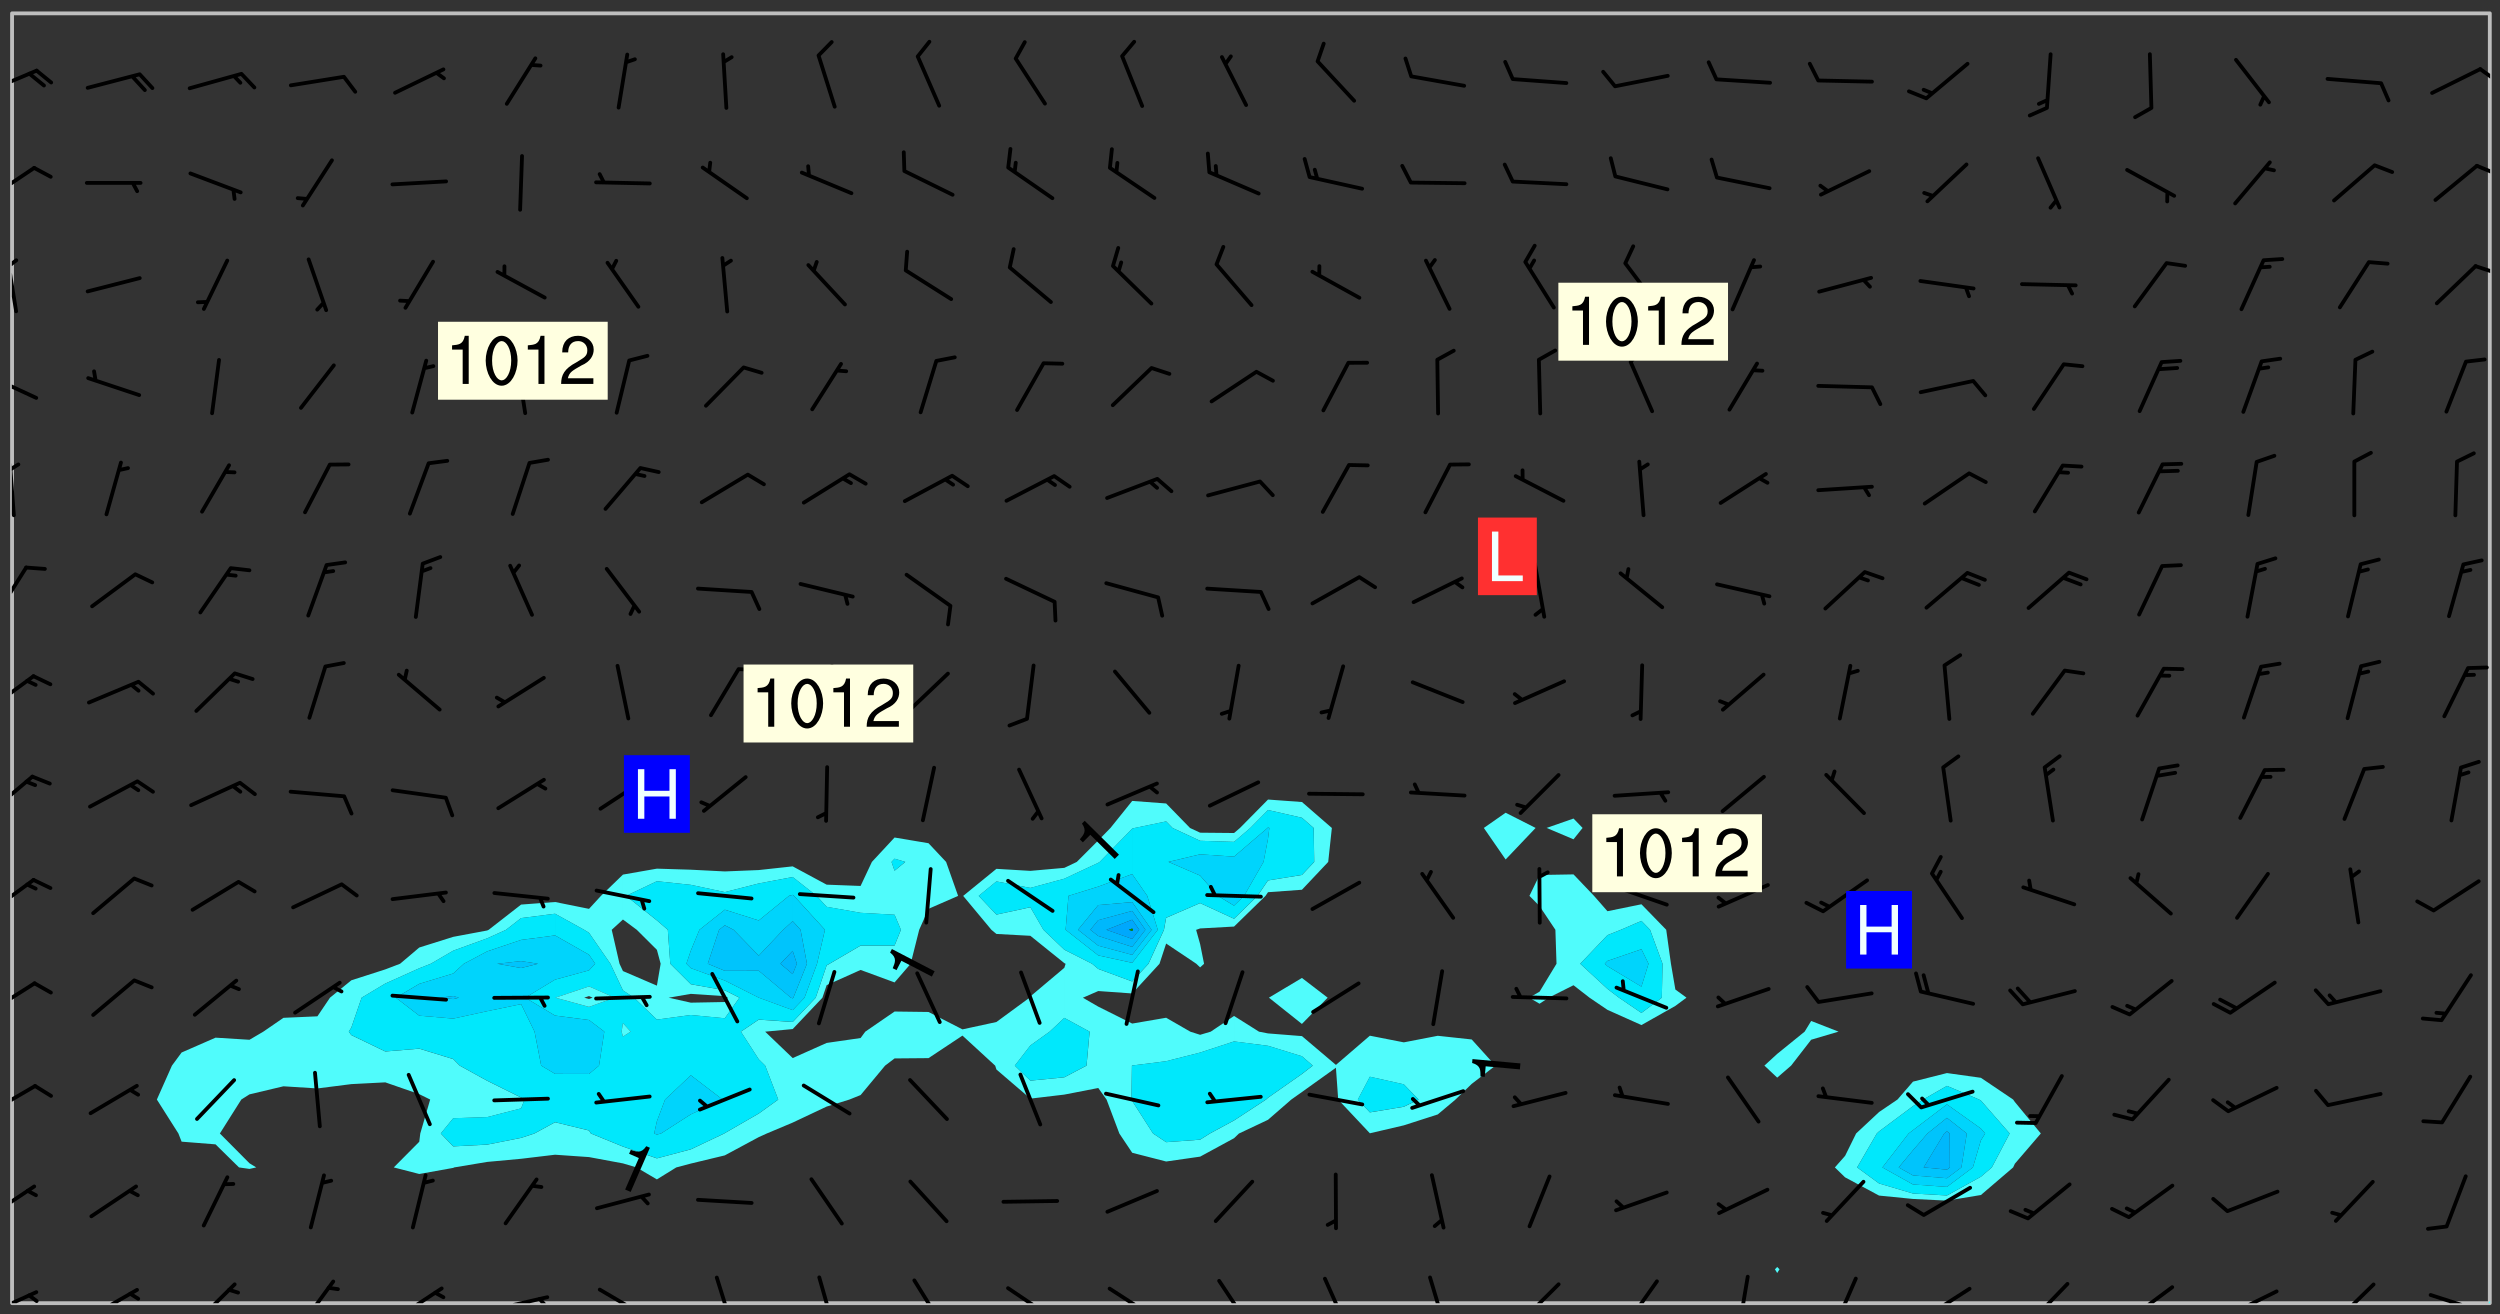 <svg xmlns="http://www.w3.org/2000/svg" role="img" xmlns:xlink="http://www.w3.org/1999/xlink" viewBox="142.45 309.95 326.84 171.84"><rect x="142.45" y="309.95" width="326.84" height="171.84" fill="#333333" stroke="none"/><defs><clipPath id="a"><path d="M144 311.672h1v168.656h-1zm0 0"/></clipPath><clipPath id="b"><path d="M144 311.672h324v168.656H144zm0 0"/></clipPath><clipPath id="c"><path d="M467 480h1v.328h-1zm0 0"/></clipPath><clipPath id="d"><path d="M467 311.672h1v168.656h-1zm0 0"/></clipPath><clipPath id="e"><path d="M144 478h4v2.328h-4zm0 0"/></clipPath><clipPath id="f"><path d="M146 479h2v1.328h-2zm0 0"/></clipPath><clipPath id="g"><path d="M154 478h7v2.328h-7zm0 0"/></clipPath><clipPath id="h"><path d="M167 477h7v3.328h-7zm0 0"/></clipPath><clipPath id="i"><path d="M181 477h6v3.328h-6zm0 0"/></clipPath><clipPath id="j"><path d="M194 478h7v2.328h-7zm0 0"/></clipPath><clipPath id="k"><path d="M206 479h9v1.328h-9zm0 0"/></clipPath><clipPath id="l"><path d="M212 479h3v1.328h-3zm0 0"/></clipPath><clipPath id="m"><path d="M220 478h8v2.328h-8zm0 0"/></clipPath><clipPath id="n"><path d="M235 476h4v4.328h-4zm0 0"/></clipPath><clipPath id="o"><path d="M249 476h3v4.328h-3zm0 0"/></clipPath><clipPath id="p"><path d="M261 477h5v3.328h-5zm0 0"/></clipPath><clipPath id="q"><path d="M273 478h8v2.328h-8zm0 0"/></clipPath><clipPath id="r"><path d="M287 478h7v2.328h-7zm0 0"/></clipPath><clipPath id="s"><path d="M301 477h5v3.328h-5zm0 0"/></clipPath><clipPath id="t"><path d="M315 476h4v4.328h-4zm0 0"/></clipPath><clipPath id="u"><path d="M329 476h3v4.328h-3zm0 0"/></clipPath><clipPath id="v"><path d="M340 477h7v3.328h-7zm0 0"/></clipPath><clipPath id="w"><path d="M354 477h6v3.328h-6zm0 0"/></clipPath><clipPath id="x"><path d="M369 476h3v4.328h-3zm0 0"/></clipPath><clipPath id="y"><path d="M382 476h4v4.328h-4zm0 0"/></clipPath><clipPath id="z"><path d="M393 478h8v2.328h-8zm0 0"/></clipPath><clipPath id="A"><path d="M391 480h4v.328h-4zm0 0"/></clipPath><clipPath id="B"><path d="M407 477h6v3.328h-6zm0 0"/></clipPath><clipPath id="C"><path d="M420 477h7v3.328h-7zm0 0"/></clipPath><clipPath id="D"><path d="M433 478h8v2.328h-8zm0 0"/></clipPath><clipPath id="E"><path d="M433 480h2v.328h-2zm0 0"/></clipPath><clipPath id="F"><path d="M447 477h7v3.328h-7zm0 0"/></clipPath><clipPath id="G"><path d="M459 479h9v1.328h-9zm0 0"/></clipPath><clipPath id="H"><path d="M144 464h4v6h-4zm0 0"/></clipPath><clipPath id="I"><path d="M144 451h4v5h-4zm0 0"/></clipPath><clipPath id="J"><path d="M144 438h4v5h-4zm0 0"/></clipPath><clipPath id="K"><path d="M144 424h4v6h-4zm0 0"/></clipPath><clipPath id="L"><path d="M144 411h3v6h-3zm0 0"/></clipPath><clipPath id="M"><path d="M144 398h4v5h-4zm0 0"/></clipPath><clipPath id="N"><path d="M144 383h3v8h-3zm0 0"/></clipPath><clipPath id="O"><path d="M144 370h1v8h-1zm0 0"/></clipPath><clipPath id="P"><path d="M144 370h2v2h-2zm0 0"/></clipPath><clipPath id="Q"><path d="M144 358h4v5h-4zm0 0"/></clipPath><clipPath id="R"><path d="M144 343h1v8h-1zm0 0"/></clipPath><clipPath id="S"><path d="M144 343h1v2h-1zm0 0"/></clipPath><clipPath id="T"><path d="M465 344h3v2h-3zm0 0"/></clipPath><clipPath id="U"><path d="M144 331h4v6h-4zm0 0"/></clipPath><clipPath id="V"><path d="M466 331h2v2h-2zm0 0"/></clipPath><clipPath id="W"><path d="M144 318h4v5h-4zm0 0"/></clipPath><clipPath id="X"><path d="M466 318h2v3h-2zm0 0"/></clipPath><g id="Y" clip-path="url(#clip1)"><path fill="#fff" fill-opacity="0" fill-rule="evenodd" d="M0 0h1000v1000H0zm0 0"/><path fill="#d3d3d3" fill-opacity="0" fill-rule="evenodd" d="M162.152 355.867l-.234.293.059.234.117.172.176.234.293.348.113.059.117-.172.059-.234.176-.176.465-.176h.699l.234.293.289.816.059.176.176.23.352.234.699.699.172.176.234.348.234.41.289.582.41.465.23.234.234.176.117.23.176.293.172 1.164v.234l.059.289.059.117.117.117.348.41.117.172.176.176.176.234.117.172.172.352.059.234.234.406.234-.059-.176.176-.059.93h-.582l-.234-.113-.348.113-.117.117-.059.293-.059.176-.117.172-.465.293-.059.234-.059.113v.645l.059.172v.41l.059.059v.406l.059.406.117.176.059.059.23.641-.059.293v.699l-.059.582v.234l-.059.23-.055.352v1.922l.055.117h.426l-.367.117-.023.352.891 1.168 1.742.539 1.34.359v.539l.09.809.535.715 1.52.27.891-.086.09 1.164.535.18 1.16-.18 2.055-.984 1.16-.363 1.879-.176 1.695-.18-.18.719-1.516.086-1.25.09-.805.27-1.074.809.27.719.535.898-.18.625-.266.809.266 1.078.625.898.805.18 1.25-.18-.266.723.098.504.055.293v.172l.059.293v.406l.176.117.352.117h.406l.293-.176.113-.117.059-.117.117-.23.059-.176.352-.465.23-.176.176-.059.176.059.059.176.117.988.055.469.059.172.117.234.176.059.816.059h.289l.117.234.059.406.059.352v1.105l.117.293.117.348.289.699.176.352.582.754.352.176.172.059.469.234.641.465.348.234.293.176.293.055.23.062.816.348.293.176.113.172.352.352.117.176.523.641v.289l.059.352v.348l.059.352.059.289.117.059.172.059h.176l.582.234.176.117.176.289.176.234.113.234.293.23.117.117v.41l.059.055.289.234.234.117.059.117.117.172.059.117.23.234.059.176.234.059.117.059-.117.113-.059.117v.117l-.117.293-.117.289v.582l.176.117.117.059.059.117.117.117.113.059.176.348.059.352.059.406v.176l-.059.176-.117.699v.172l.117.176.293.293h.406l.176.117.117.172.117.293v.234h-.527l-.23-.234h-.234l-.176.059-.059.699.059.348.117.176.176.41.117.23.289.469.176.055h.523l.234.059.758.641.059.293v.234l.059.059.23.348v.352l-.117.172v.293l.293.289.293.176.172.059.293.176.293.117.582.406.289.234.293.176.219.16.016.012.23.176.641.523.176.234.117.176.176.176.113.172v.641l.117.176.469.117.582.117.234.059.23.113.293.117.113.059.586.352.289.172.176.062.176.055.176.059.699.352.289.176.234.055.289.176.234.117.641.406.293.117.172.059.234.059.41.059.23.059.234.117.059.172-.41.176.469.059.059.293.113.234.176.055.234.059.176.059.406.117.641.234.117.172.059.234v.176l-.059.117-.059.406.234.234.117.059.348.117.641.23.176.117.289.117.176.176.234.465.582 1.105.176.176.348.176.176.117.352.117 1.047.523.234.059.465.113.293.059.465.176.758.582.234.234.348.465.176.176.289.234.816.699.293.176.289.289.293.176.293.289.695.641.176.176.293.234.289.234.469.289.641.582.348.234.234.293.348.348.352.465.934.992.348.406.117.176.234.059.113.117.645.176.23.113.234.059.293.176.23.117.934.699.406.406.234.176.406.176.234.117.816.348.348.234.234.117.293.289.23.117.758.352.352.172.23.059.293.117.234.059.871.176h.816l.469.23.172.059.875.699.465.117.293.059.176.059.23.059.469.059.348.059.352.059.406.059h.293l.172.059v.23l.176.176h.293l.348.059.352.059.699.117h.641l.465-.234.293-.176.172-.117.41-.172.289-.176.934-.465.469-.293.523-.293.465-.172.465-.176 1.051-.465.289-.117.41-.117.289-.117.527-.176 1.516-.699.582-.348.289-.059.293-.059.348-.117.875-.23.352-.117h.113l.234-.059.875-.234.234-.059h.812l.352-.059.816-.117.172-.059.352-.055.293-.059.23-.059.816-.176.176-.059h.348l.234-.059.465-.117.758-.172.234-.059h.348l.41-.117.289-.059 1.285-.059h.289l.41-.059.23-.059h.176l.875-.117h.406l.41-.117h.348l.352-.113.871-.059h1.75l1.047.289.41.117.289.117.352.117.289.117 1.051.172.289.059h.293l.293.059.172.059.41.059.172.059.117.059h.117l.117.059.352.059h.113l.41.066 1.922.395 1.926.395 1.52.449 1.695.719 2.145.805 1.605-.719 1.43-.805 1.16-1.078 1.25-.449 3.035-.719 1.875-.359 2.145-1.348 2.234-1.254 2.5-1.258 1.695-.449 1.785-.18 1.16-.27.625.539 1.34-.27.715-.988.984-1.344.445-.18.805-.359 1.875-.539 1.785-.449 1.25-.27 1.16-.09 1.699-.09 1.961-.27 1.25-.09h.539l.625-.09h.891l2.145-.18 2.41-.18 2.59-.09 1.695.18 1.609.09 1.43.359 1.16.719 1.875.988 1.16 1.527.266.715.629.09.355.898.535.539.535 1.527 1.074.359h.535l-.805.535.09 1.707.715 2.695.891.805.895.988.715 1.258 1.785.539 1.52-.18.355 1.344 1.609-.805.98-.539.27.27.316-.215.219-.145.801.449.449-.359h.355l.535-.27.539-.719.535-.27.625-.988 1.16.449.84.371 1.395.617 1.695-.18h1.605l1.785.09.18-1.707.535-1.344.805.27.492.848.402.406-.09.539v.359l.715.449.711-.27h1.43l.359.988.445 1.258.715 1.344 1.25.629 1.695.629.715-.18.18-.539.98-.09.449.359.086 1.258-.266.629-.535.18v.539l.715.984.266.539.984.988.801 1.078-.266.359-.09.898-.625 2.332-.355 2.066-.09 1.793-.18.719-.09.539v1.438l-.98 1.883-.359 1.707-.535.898-.805 1.168-.266.539 2.055 1.254.086.359-.355.539-.09-.18v.809l.09 1.438-.445.715-1.074.094-.266.715.535.898.805.719 1.16.809 1.34.27.445.359-.355.449-1.789-.09-1.25-.449-.715-.719-.625-.09-.176 3.59-.188 1.309h89.359V311.703h-55.27v49.082l.762.125 3.289.543 2.023 2.836v2.754l2.352.332 2.348.332h4.051l-1.379 4.16-2.023.707-2.023.703-.543.344-2.594 1.617-.188.117-2.023-2.078-.73-2.742-2.672-2.078-1.375-3.5-.066-.082-1.957-2.672 2.75-1.418v-49.082H294.422v91.414l.117.031.133.012.074.074.105.047.09.059.086.059.09.059.297.297.059.09.031.117.027.117.016.137-.031.117-.059.09-.059.086-.043.105-.047.102-.027.121v.145l.176.27.148.148.074.086.074.074.043.105.062.09.059.086.043.105.059.09.047.102.043.105.059.086.117.18.074.074.062.086.059.09.043.105.059.09.059.086.062.09.059.09.043.102.117.18.074.074.059.086.074.074.09.059.105.047h.148l.133-.016.133.016.102-.047.074-.074.047-.102-.016-.133v-.148l-.047-.105-.027-.117-.047-.102-.027-.121-.043-.102-.062-.09-.043-.102-.043-.105-.031-.117-.016-.133-.012-.137.086-.059.059-.086.121-.031.043.105.016.133v.117l.059.102.059.09.09.059.148.148.059.09.043.105-.012.102.086.059.105.047.086.059.09.059.074.074-.117.027-.105.047-.086.059-.074.074-.059.09-.062.086-.027.121-.047.102-.043.105-.031.117-.012.133-.016.133v.148l.027.117.047.105.043.102.059.09.074.074.09.059.074.074.09.059.059.09.043.105.047.102.117.031.133.016h.148l.117-.031.105.043.043.105.047.102.027.121L299.5 410l.027.117.031.121.027.117.105.043.102.047.133-.016.148.148.062.086.074.074.07.074.09.062.105.043.102.043.117.031.137.016.117-.031.074-.074.027-.117-.012-.133-.031-.121-.027-.117.043-.105h.117l.09.062.117.027h.148l.133.016h.148l.133.016.133-.016h.148l.133-.016.133-.012.137.012.117-.027.133-.016.191-.059-.059.176-.016.133-.027.121-.016.133-.059.086-.133.016-.105.047-.105.043-.117.031-.117.027-.266.031h-.148l-.133.016-.074.074.059.086.148.148.117.18.074.07.09.062.09.059.086.059.09.059.102.043.105.062.105.043.086.059.105.047.102.043.18.117.059.09-.043.102-.047.105.016.133.223.223.059.09.043.102.031.121.043.102.016.133.031.117.012.137.031.117.148.148.102.043.105.043.117.031.133.016.137.016h.117l.117-.031.09-.059.043-.105.047-.102.043-.105.031-.117.012-.133v-.148l-.012-.133-.016-.133-.031-.117-.043-.105-.047-.105-.043-.102-.043-.105-.016-.133.016-.133.027-.117.031-.117.027-.121.047-.102.09-.059.086-.062.074-.074.09-.059.223-.223.059-.086.074-.074.117-.18.059-.086v-.148l-.074-.074-.102-.047-.105-.043-.102-.043-.059-.09-.047-.105-.027-.117.09-.059.117-.031.102-.043.18-.117.148-.148.012-.133-.012-.105-.09-.059-.133.016h-.148l-.133.016-.133-.016-.121-.031-.086-.059-.074-.074-.059-.09-.062-.086-.117-.18-.059-.086.031-.121.086-.059.121-.031.059-.086v-.121l-.031-.117-.059-.09-.059-.086-.047-.105-.027-.117-.016-.133.059-.09.074-.074.09-.059.117-.18.074-.074.059-.086.148-.148.121-.031.133-.016.133.016.074.074.043.105.016.133-.031.117-.117.031-.133.012-.148.148-.043.105-.047.102-.027.121-.031.117v.148l.031.117.043.105.059.09.074.07.074.074.117.031.121.027.117-.027.133-.016h.117l.09.059.074.074.047.105.059.086.102.047.133.016.105.043.086.059-.012.105-.074.074-.18.117-.059.09-.09.059-.07.074-.074.074-.062.09-.027.117-.016.133.016.133-.016.133v.148l.016.133.027.117.031.121.074.074.09.059.086.059.09.059.117.031v.086l-.102.047-.09.059-.266.031-.117.027h-.148l-.105.043-.102.047-.059.09-.062.234-.012.133-.031.121-.016.133v.293l-.012.133.012.137.016.133.133.016.133.012.121.031.086.059.074.074.047.105.043.102.016.133v.445l-.016.133v.445l.031.266.027.117.016.133.031.117.086.211.031.266v.148l-.031.117-.027.117-.031.121-.027.117-.031.117-.031.121-.012.133-.016.133.09.059.117-.031.102.016.047.105-.031.266v.441l-.043.105-.047.105-.043.102-.043.105-.059.086-.031.121-.043.117-.031.117-.016.133.016.133.059.09.105.047.086.059.059.086-.012.137-.031.117-.043.102v.445l-.016.133v.148l-.031.117-.043.105-.027.117-.047.105-.043.102-.031.121-.027.117-.031.133-.031.117-.027.117-.043.105-.031.117-.031.121-.012.133-.016.133v.297l.027.117v.148l.047.398.027.117.059.09.121.031h.148l.133-.016.059.09v.117l-.059.09-.09.059-.102.043-.105.047-.09.059-.086.059-.137.016-.117-.031-.133-.016-.102.047-.062.086-.012.137-.016.133-.031.117-.027.117-.016.133-.031.121v.297l.016.133.031.117v.148l.012.133v.148l-.027.117-.047.102-.027.121-.031.117-.059.09-.074.074-.102.043-.105.047-.117.027-.121.031-.102-.047.059-.086.105-.047.027-.117.031-.117.027-.121.031-.117v-.148l.016-.133-.031-.117-.043-.105-.105.016-.074.074-.102.043-.09.062-.074.074-.043.102-.016.133-.031.117L304.25 426l-.031.117-.027.117-.031.121-.027.117-.031.117-.043.105-.09.059h-.09l-.117-.031-.031-.086.016-.137-.031-.117v-.148l-.012-.133v-.148l-.062-.234-.027-.121-.043-.102-.047-.105-.059-.086-.059-.09-.043-.105-.062-.086-.148-.148-.07-.074-.105-.047-.105-.043-.102-.043-.297-.297-.09-.074-.086-.059-.105-.043-.09-.062-.086-.059-.105-.043-.09-.059-.086-.062-.074-.07-.105-.047-.086-.059-.105-.043-.09-.062-.102-.043-.105-.043-.086-.059-.105-.047-.105-.043-.102-.047-.09-.059-.102-.043-.105-.043-.09-.062-.117-.027-.133-.016-.133.016H299.75l-.133.016-.117-.031-.09-.059-.074-.074-.09-.059-.102-.047h-.148l-.121-.027-.102-.043-.074-.074-.117-.18-.09-.059-.102-.043-.09-.062-.105-.043-.09-.059-.086-.059-.105-.047-.059-.086-.059-.09-.043-.105-.047-.102-.074-.074-.086-.059-.074-.074-.09-.059-.223-.223-.043-.105-.031-.266.105-.043h.145l.105.043.074.074.09.059.086.059.105.047.09.059.148.148.07.074.148.148.062.086.074.074.086.059.074.074.09.062.09.059.086.059.27.176.102.047.105.043.102.043.047-.074.059-.086.074-.074.07-.074.105.043.074.074.059.09.043.102.047.105.043.105.121.027.117-.027.074-.09.043-.105.059-.09.074-.074.105-.043.117-.027.133.012.09.059.148.148.059.09.043.105.047.102.043.105.043.102.105.047.105.043.133.016.086-.059.059-.09.074-.074.105-.043.117.027.105.047.102.043.105.043.102.047.18.117v.117l-.016.133.016.133.016.137.059.086.102.047.121.027.117.031h.148l.117-.031.059-.09.18-.117.059-.09.074-.074.059-.086.117-.18.18-.117.117.031.09.059.043.074-.016.133v.117l.09.059h.148l.133-.016.133-.012.266-.031.105-.043.117-.031.121-.027.074-.074.07-.074.062-.09-.016-.105-.047-.102-.102-.043-.105-.016-.117.027-.266.031h-.148l-.074-.074-.09-.059-.117-.031-.117-.027-.133-.016h-.148l-.133.016h-.297l-.105-.047-.148-.148-.043-.102-.059-.09.223-.223.086-.059.105-.043.117-.031.133-.016.133.016.137.016.102.043.133-.012.09-.062.102-.043.062-.09-.047-.102-.09-.059-.117-.031-.102-.043-.059-.09-.062-.09v-.117l.016-.133.105-.047.074-.07v-.121l-.09-.059-.031-.117.09-.059.074-.074.043-.105.059-.09.047-.102.016-.133v-.148l-.047-.105-.043-.102-.09-.059-.133-.016-.102-.043-.137-.016-.117-.031h-.445l-.133-.016-.133-.012-.133-.016-.117-.031h-.148l-.133-.016-.133-.012-.266-.031-.121-.043-.086-.059-.074-.074v-.148l.012-.133.105-.047.102-.043.133-.016h.152l.133-.016h.293l.121.031.102.043.09.059.234.062.121-.047.09-.059.102-.043.133-.016.105.043.102.047.133.012.121-.027h.145l.121-.031.117-.027.105-.047.074-.074.086-.059.148-.148.059-.086.047-.105.027-.117.016-.105-.102-.043-.09-.059-.117-.031-.105-.043-.09-.062-.074-.086-.074-.074-.102-.043-.105-.047-.102-.043-.059-.09-.047-.102-.086-.211-.062-.086-.059-.09-.074-.074-.086-.059h-.27l-.117.031-.09.059-.102.043-.133.016-.105-.016-.027-.117-.062-.09-.117-.031-.102-.043-.148-.148-.031-.117-.016-.105.074-.074.18-.117.117-.027.117-.031.137.016.102.043.105.043.102.047.105.043.117.031.133.016.117.027.133.016.105-.016.09-.059-.074-.074-.105-.043-.074-.074-.074-.09-.148-.148-.086-.059-.09-.059-.074-.074-.09-.059-.102-.047-.121-.027-.102-.047-.105-.043-.117-.031-.102-.043-.121-.031h-.148l-.117.031-.105.043-.086.062-.18.117-.086.059-.09.059-.105.047-.086.059-.105.043-.102.043-.105.047-.074.074-.059.09-.059.086-.047.105-.059.086-.074.074-.133-.012-.117-.031h-.117l-.074.074-.09.059-.074.074-.09.059-.086.059-.105.047-.102.043-.137.016-.102-.043-.148-.148-.105-.047h-.086l-.105.047-.102.043-.121.031-.117-.031-.074-.074v-.117l.031-.121.074-.07.059-.09.074-.074.117-.031.105-.043h.293l.133-.016.137-.016.102-.043.09-.059.102-.047.09-.059.133-.012.09.059.133.012.09-.059.086-.059.105-.043.09-.059.086-.062.09-.059.148-.148.059-.086.059-.09.105-.043.133-.016.117.027.121.031.059-.059.059-.09.031-.266.027-.117.105.012.133.016.102-.043.09-.059.059-.09.074-.074.059-.09.047-.102.012-.133-.012-.133-.047-.105-.148-.148-.059-.09-.059-.086-.043-.105v-.445l.016-.133v-.148l.012-.133-.059-.059-.09.059-.102-.043-.18-.117-.086-.059-.062-.09-.059-.09-.074-.074-.086-.059-.121.031-.102.012-.105.047-.086.059-.105.043-.148.148-.09.059-.086.059-.09.062-.105.043-.133.016v-.121l.105-.043.117-.031.074-.07.043-.105v-.148l-.027-.117-.148-.148-.133-.016h-.148l-.117.031-.105.043-.102.043-.09.062-.117.027-.074-.074.012-.133-.043-.102-.043-.105-.09-.059-.117.027-.121.031-.117.031-.102.043-.121.031-.102.043-.105.043-.09.059-.102.016v-.117l.016-.133-.059-.09-.074.043-.148.148-.059.09-.074.074-.047.105-.043.102-.074.074-.059.09-.074.074-.059.086-.074.074-.09.062-.074.07-.074.074-.102.016-.133.016-.105-.043v-.121l.148-.148.043-.102.059-.09.047-.102.043-.105.059-.09.031-.117.043-.102.031-.121.027-.117.047-.105.043-.102.043-.105.074-.07.09-.062.09-.059.102-.043h.297l.266-.031.105-.043-.074-.074-.117-.031-.105-.043-.09-.059-.102-.047-.09-.059-.102-.043-.105-.043-.09-.062-.086-.059-.105-.043-.102-.043-.121-.031-.117-.031-.102-.043L297.5 410.25l-.102-.043-.09-.059-.043-.105-.016-.133.102-.043.133-.016.137.016.133-.016.102-.043.059-.09.016-.105-.09-.059-.074-.074-.102-.043-.09-.059-.148-.148-.043-.105-.016-.133v-.293l-.059-.09-.09-.059-.074-.074-.043-.105-.031-.117-.059-.09-.074-.074-.117-.027-.074-.074-.09-.059-.09-.062-.086-.059-.074-.074-.059-.086-.047-.105-.086-.059-.148-.148-.195-.059-.133.016-.102.043-.074.074-.047.102-.043.105-.059.09-.059.086-.297.297-.09.059h-.086l-.062-.086-.043-.105.031-.117.059-.09.027-.117-.012-.133-.09-.062-.105.047-.117.027-.117.031-.27.176-.102.047-.117.027-.105.047-.09.059-.102.043-.059-.086-.047-.105.016-.133.047-.105.07-.074.074-.07.059-.09v-.148l-.043-.105h-.238l-.102.047-.031.117-.027.117-.031.121-.074.043-.133.016-.074-.047-.043-.102-.043-.105-.047-.102-.043-.105-.121.031-.102.043-.133.016-.117.031-.105.043-.09.059-.102.047-.121.027-.133.016-.102-.043-.059-.09-.047-.105-.043-.102-.043-.105v-.117l.059-.09.086-.059.18-.117.102-.047.105-.043.105-.059.102-.043.09-.062.102-.043.105-.059.102-.047.09-.059.105-.043.102-.043.09-.062.102-.043.137-.016.117.031.102.043.121.031.102.043.105.047.102.043.105.043.102.047.105.043.102.043.105.047.086.059.105.043.117.031.105.043.102.047.09.059.105.043.102.043.105.047.117.027.102.047.121.027h.148l.086-.059.016-.102.059-.09-.027-.117-.074-.074-.117-.18-.074-.074-.09-.074-.18-.117-.086-.059-.105-.043-.102-.047-.27-.176-.059-.09-.074-.074-.059-.09-.043-.102-.031-.117-.016-.137v-.562l-.012-.133-.016-.133-.031-.117-.016-.133-.012-.133-.031-.121-.223-.223-.059-.086-.016-.105.031-.117.133-.016v-91.414H172.992v1.453l-.059.234-.352 1.051-.172.523-.117.348-.176.41-.117.172-.234.293-.23.059h-.352l-.117.059-.23.406v.293l.117.176.23.23.117.234.641.758.293.465.176.234.23.352.234.348.641.816.176.465.172.41.117.695.176.469.117 1.398.059.465v.875l.117 1.047v4.781l-.059.465-.352 1.281-.176.523-.113.41-.352.93L172.934 336l-.234.582-.117.176-.172.348-.176.406-.352.816-.059.293-.113.293-.117.289-.059.176-.117.875-.059.406-.059.117-.059.176-.059.172-.23.527-.117.172v.234l-.117.234-.059.172-.176.586v.289l-.059.176v.293l-.059.113-.059.527v.172l-.055.234v2.621l-.176.816-.117.176-.176.234-.117.172-.113.234-.586.934-.23.289-.293.465-.176.234-.289.352-.352.699-.113.23-.176.41-.176.23-.406.527-.816.699-.293.172-.289.234-.176.117-.176.176-.523.406-.527.176-.172.176-.234.055-.641.176h-.758m12.211 31.023l-1.074.449.359.895 1.25-.715.445-.539-.98-.09"/><path fill="#d3d3d3" fill-opacity="0" fill-rule="evenodd" d="M201.508 416.598h-.895l.449.629.98.359.805-.09.445-.988-.176.09-.715-.355-.895.355m154.621 59.07l-.059-.523v-.293l.113-.293.059-.23.469-.469h.113l.117-.113.117-.059h.176l.234-.059h.348l.234.059.117.059.23.172.059.176.117.582v.293l-.117.176-.172.289-.176.176-.527.523-.23.234-.117.059h-.176l-.117-.059-.406-.293-.176-.117-.117-.059-.059-.113-.055-.117m6.641-10.957l-.059-.172v-1.109l.059-.172.176-.059.172-.059h.176l.234-.059.117.059.059.699-.059.172-.117.176-.117.059-.234.523-.113.059h-.234l-.059-.117m9.613-14.391l-.117-.176v-.699l.293-.875.117-.172.176-.352.113-.23.117-.293.352-.758.117-.23.172-.234h.176l.117-.059h.641l.117.059.234.234.172.113.352.293.117.117.113.176v.113l.117.059.117.117v.699l-.059.176v.23l-.059.176-.348 1.051-.117.23-.117.234-.117.059-.23.234-.641.289h-.875l-.41-.117-.641-.465"/><path fill="none" stroke="#bebebe" stroke-linecap="round" stroke-linejoin="round" stroke-miterlimit="10" stroke-width=".5" d="M467.957 311.695H144.027v168.625h323.93v-168.625"/><g clip-path="url(#a)"><path fill="#fff" fill-opacity="0" fill-rule="evenodd" d="M144 475.891v4.438h.004H144V311.672h.004H144v164.219"/></g><g clip-path="url(#b)"><path fill="#fff" fill-opacity="0" fill-rule="evenodd" d="M144.004 480.328V311.672h164.215v102.801l-3.672 3.719-.766.656-4.438-.043-1.316-.613-3.125-3.207-4.438-.332-2.848 3.539-1.59 1.625-2.812 2.812-1.625.773-4.438.395-4.441-.266-4.344 3.539 3.695 4.438.648.535 4.441.242 4.438 3.574.168.086-.168.527-4.438 3.738-.117.172-4.324 3.176-4.438.961-4.438-2.273-4.438-.059-3.832 2.633-.609.832-4.438.641-4.438 1.98-3.602-3.453 3.602-.34 3.883-4.098.555-1.641 4.438-1.992 4.441 1.633 2.102-2.438 1.117-4.438 1.219-2.746 3.871-1.691-1.57-4.441-2.301-2.445-4.438-.746-2.965 3.191-1.477 3.141-4.438-.168-4.438-2.391-4.438.484-4.438.18-4.441-.227-4.438-.137-4.438.777-2.875 2.781-1.562 1.699-4.438-.895-4.441.336-4.238 3.297-.199.09-4.438.832-4.438 1.395-2.508 2.121-1.934.738-4.438 1.426-2.793 2.273-1.645 2.438-4.438.195-2.629 1.805-1.812 1.066-4.438-.277-4.438 1.941-1.262 1.711-1.973 4.438 2.816 4.438.418 1.07 4.438.352 3.066 3.016 1.371.195.883-.195-.883-.543-3.871-3.895 2.801-4.438 1.07-.676 4.441-1.055 4.438.281 4.438-.566 4.438-.23 4.441 1.543 1.426.703-1.293 4.438-.133 1.082-3.332 3.355 3.332.859 4.438-.797.125-.062 4.312-.719 4.438-.41 4.441-.531 4.438.309 4.438.824 1.773.527 2.664 1.566 2.535-1.566 1.902-.504L237.207 461l4.438-2.398 1.027-.465 3.41-1.434 4.438-2.094 2.957-.91 1.48-.594 3.195-3.844 1.246-.945 4.438-.039 4.438-2.945 4.277 3.93.16.5 4.441 3.809 4.438-.527 4.438-.863 1.086 1.52 1.672 4.438 1.68 2.512 4.438 1.141 4.441-.637 4.438-2.41.625-.605 3.812-1.801 3.031-2.637 1.406-.996 4.441-3.176.297 4.172 4.141 4.402 4.438-1.039 4.438-1.426 2.309-1.938 2.129-2.055 3.098-2.383-3.098-3.426-4.438-.48-4.438.859-4.438-.871-4.438 3.82-4.441-3.766-4.438-.352-1.176-.227-3.262-2.055-3.051 2.055-1.387.41-1.285-.41L294.902 443l-4.438.762-4.438-2.215-2.012-1.164 2.012-.875 4.438.316 3.566-3.879.871-2.648 3.949 2.648.492.473.516-.473-.516-2.578-.523-1.859.523-.184 4.438-.246 4.109-4.008.328-.484 4.438-.32v11.539l-4.312 2.578 4.312 3.434 3.367-3.434-3.367-2.578v-11.539l3.434-3.637.477-4.438-3.91-3.395-4.438-.324V311.672h31.07v104.531l-2.848 1.988 2.848 4.125 3.922-4.125-3.922-1.988V311.672h8.875v105.293l-3.516 1.227 3.516 1.488v4.586l-4.438.078-1.324 2.727 1.324 1.34 2.07 3.098.145 4.438-2.215 3.652-1.359.785 1.359.793 1.199-.793 3.238-1.625 2.09 1.625 2.348 1.594 4.441 1.988 4.438-2.504 1.453-1.078-1.453-1.066-.578-3.371-.617-4.438-3.242-3.336-4.441.906-1.762-2.008-2.676-2.805v-4.586l1.188-1.488-1.188-1.227V311.672h8.879v109.402l-1.582 1.555 1.582 1.844 1.656-1.844-1.656-1.555V311.672h22.191v131.754l-.852 1.395-3.59 2.91-1.672 1.531 1.672 1.574v24.754l-.297.301.297.484.305-.484-.305-.301v-24.754l1.82-1.574 2.621-3.383 3.578-1.059-3.578-1.395v-131.754h17.75v138.566l-4.438 1.121-2.027 2.34-2.41 1.633-3 2.805-1.438 2.922-1.34 1.516 1.34 1.301 4.438 2.383 4.438.441 4.438.219 4.441-.734 4.215-3.609.223-.484 3.395-3.953-3.395-4.117-.227-.32-4.211-2.84-4.441-.621v-138.566h71.012v168.348l-.266.309H144.004"/></g><path fill="#50fcfc" fill-rule="evenodd" d="M165.773 458.137l-2.816-4.438 1.973-4.438 1.262-1.711 4.438-1.941 4.438.277 1.812-1.066 2.629-1.805 4.438-.195 1.645-2.438 2.793-2.273 4.438-1.426 1.934-.738 2.508-2.121 4.438-1.395 4.438-.832.199-.09 4.238-3.297 4.441-.336 4.438.895 1.562-1.699 2.875-2.781v5.875l-1.469 1.344 1.02 4.438.449.957 4.438 1.906.488-2.863-.488-1.82-2.629-2.617-1.809-1.344v-5.875l4.438-.777 4.438.137 4.441.227 4.438-.18 4.438-.484v1.398l-4.438.84-4.438 1.129-4.441-.949-4.438-.473-4.031 1.914 4.031 3.211 1.426 1.227.324 4.438 2.688 2.676v1.258l-2.898.504 2.898.648 4.441-.086.398-.562-.398-.199-4.441-.305v-1.258l4.441.797 1.91.965-1.91 2.688-4.441-.426-4.438.602-2.992-2.863-1.445-.957-1.641-3.48-2.797-4.047-.629-.391-3.809-2.105-4.441.57-1.973 1.535-2.465 1.113-4.438 1.613-2.938 1.711-1.5.59-4.441 1.996-3.098 1.852-1.34 3.902-.336.535.336.453 4.438 2.141 4.441-.367 4.438 1.363.848.852 3.59 1.98 4.438 2.199.449.258-.449 1.152-4.438 1.145-4.438.148-1.625 1.992 1.625 1.684 4.438-.23 4.438-.879 1.742-.574 2.699-1.473 4.438 1.082.246.391 4.191 1.711 4.438 1.539 4.438-1.18 4.363-2.07.078-.051 4.438-2.559 2.547-1.828-1.707-4.438-.84-.828-2.336-3.613 2.336-1.57 4.438.305 3.008-3.172 1.43-4.227.375-.211 4.062-2.375 4.441-.004.832-2.059-.832-1.973-4.441-.25-4.438-.785-1.312-1.43-3.125-2.461v-1.398l4.438 2.391 4.438.168 1.477-3.141 2.965-3.191v2.77l-.395.422.395 1.152 1.402-1.152-1.402-.422v-2.77l4.438.746 2.301 2.445 1.57 4.441-3.871 1.691-1.219 2.746-1.117 4.438-2.102 2.438-4.441-1.633-4.438 1.992-.555 1.641-3.883 4.098-3.602.34 3.602 3.453 4.438-1.98 4.438-.641.609-.832 3.832-2.633 4.438.059 4.438 2.273 4.438-.961 4.324-3.176.117-.172 4.438-3.738v6.547l-1.918 1.801-2.52 1.805-2.035 2.637 2.035 1.961 4.438-.434 2.906-1.527.406-4.441-3.312-1.801v-6.547l.168-.527-.168-.086-4.438-3.574-4.441-.242-.648-.535-3.695-4.438 4.344-3.539 4.441.266 4.438-.395 1.625-.773 2.812-2.812 1.59-1.625 2.848-3.539 4.438.332 3.125 3.207 1.316.613 4.438.043.766-.656 3.672-3.719v1.371l-2.316 2.348-2.121 1.816-4.438-.141-3.602-1.676-.84-.859-4.125.859-.312.086-4.246 4.352-.191.117-4.438 2.078-4.438 1.203-4.441-.848-2.316 1.891 2.316 2.445 4.441-.961 1.707 2.953 2.73 2.598 3.629 1.84.809.676 4.438 1.637 2.125-2.312 2.027-4.438.285-1.574 4.441-1.922 4.438 2.047 3.062-2.988 1.375-2.02 4.438-.719 1.605-1.703-.066-4.438-1.539-1.336-4.438-1.012v-1.371l4.438.324 3.91 3.395-.477 4.438-3.434 3.637-4.438.32-.328.484-4.109 4.008-4.438.246-.523.184.523 1.859.516 2.578-.516.473-.492-.473-3.949-2.648-.871 2.648-3.566 3.879-4.438-.316-2.012.875 2.012 1.164 4.438 2.215 4.438-.762 3.156 1.82 1.285.41 1.387-.41 3.051-2.055v3.332l-4.438 1.457-4.441 1.129-4.438.562-.035.016-.066 4.438.102.184 2.727 4.254 1.711 1.133 4.441-.328 1.277-.805 3.16-1.707 4.176-2.73.262-.238 4.438-3.109 1.414-1.09-1.414-1.227-4.438-1.367-4.438-.57v-3.332l3.262 2.055 1.176.227 4.438.352 4.441 3.766 4.438-3.82v5.367l-1.574 2.988 1.574 1.672 4.438-.734 1.934-.938-1.934-1.996-4.438-.992v-5.367l4.438.871 4.438-.859 4.438.48 3.098 3.426-3.098 2.383-2.129 2.055-2.309 1.938-4.438 1.426-4.438 1.039-4.141-4.402-.297-4.172-4.441 3.176-1.406.996-3.031 2.637-3.812 1.801-.625.605-4.438 2.41-4.441.637-4.438-1.141-1.68-2.512-1.672-4.438-1.086-1.52-4.438.863-4.438.527-4.441-3.809-.16-.5-4.277-3.93-4.438 2.945-4.438.039-1.246.945-3.195 3.844-1.48.594-2.957.91-4.438 2.094-3.41 1.434-1.027.465L237.207 461l-4.441 1.07-1.902.504-2.535 1.566-2.664-1.566-1.773-.527-4.438-.824-4.438-.309-4.441.531-4.438.41-4.312.719-.125.062-4.438.797-3.332-.859 3.332-3.355.133-1.082 1.293-4.438-1.426-.703-4.441-1.543-4.438.23-4.438.566-4.438-.281-4.441 1.055-1.07.676-2.801 4.438 3.871 3.895.883.543-.883.195-1.371-.195-3.066-3.016-4.438-.352-.418-1.07"/><path fill="#00e8fc" fill-rule="evenodd" d="M188.383 445.273l-.336-.453.336-.535 1.34-3.902 3.098-1.852 4.441-1.996 1.5-.59 2.938-1.711 4.438-1.613 2.465-1.113 1.973-1.535 4.441-.57v2.84l-4.441.586-4.438 1.5-3.047 1.617-1.391 1.273-4.438 1.355-3.062 1.809 3.062 2.355 4.438.379 4.438-.969 4.438-.922 1.758 3.594.867 4.441 1.816 1.082 4.438.012 1.312-1.094.691-4.441-2.004-1.52-4.438-.578-3.902-2.34 3.902-2.359 4.438-1.215v2.102l-4.387 1.473 4.387 1.203 3.348-1.203-3.348-1.473v-2.102l.812-.863-.812-1.18-4.438-2.523v-2.84l3.809 2.105.629.391 2.797 4.047 1.641 3.48v4.289l-.172 1.105.172.648 1-.648-1-1.105v-4.289l1.445.957 2.992 2.863 4.438-.602v7.883l-3.367 3.172-1.07 2.836-.355 1.602.355.145.539-.145 3.898-2.5 4.148-1.938-4.148-3.172v-7.883l4.441.426 1.91-2.688-1.91-.965-4.441-.797-2.688-2.676-.324-4.438-1.426-1.227-4.031-3.211 4.031-1.914 4.438.473 4.441.949 4.438-1.129 4.438-.84v2.332l-.484.129-3.953 3.219-4.438-1.406-3.316 2.625-1.125 2.719-.582 1.719.582.578 4.441 1.621 4.438 2.238 4.438 1.629 1.547-1.629 1.637-4.438 1.035-4.438-4.055-4.438-.164-.129v-2.332l3.125 2.461 1.312 1.43 4.438.785 4.441.25.832 1.973-.832 2.059-4.441.004-4.062 2.375-.375.211-1.43 4.227-3.008 3.172-4.438-.305-2.336 1.57 2.336 3.613.84.828 1.707 4.438-2.547 1.828-4.438 2.559-.078.051-4.363 2.07-4.438 1.18-4.438-1.539-4.191-1.711-.246-.391-4.438-1.082-2.699 1.473-1.742.574-4.438.879-4.438.23-1.625-1.684 1.625-1.992 4.438-.148 4.438-1.145.449-1.152-.449-.258-4.438-2.199-3.59-1.98-.848-.852-4.438-1.363-4.441.367-4.438-2.141"/><path fill="#00d4fc" fill-rule="evenodd" d="M197.262 442.738l-3.062-2.355 3.062-1.809 4.438-1.355v2.949l-1.734.215 1.734.184.75-.184-.75-.215v-2.949l1.391-1.273 3.047-1.617 4.438-1.5v2.773l-3.125.344 3.125.559 2.211-.559-2.211-.344v-2.773l4.441-.586 4.438 2.523.812 1.18-.812.863-4.438 1.215-3.902 2.359 3.902 2.34 4.438.578 2.004 1.52-.691 4.441-1.312 1.094-4.438-.012-1.816-1.082-.867-4.441-1.758-3.594-4.438.922-4.438.969-4.438-.379"/><path fill="#00c4fc" fill-rule="evenodd" d="M201.699 440.566l-1.734-.184 1.734-.215.75.215-.75.184m8.875-4.062l-3.125-.559 3.125-.344 2.211.344-2.211.559"/><path fill="#50fcfc" fill-rule="evenodd" d="M219.453 438.91l-4.387 1.473 4.387 1.203 3.348-1.203-3.348-1.473v1.262l.477.211-.477.172-.625-.172.625-.211v-1.262"/><path fill="#fff" fill-opacity="0" fill-rule="evenodd" d="M219.453 440.172l-.625.211.625.172.477-.172-.477-.211m4.438-10.008l-1.469 1.344 1.02 4.438.449.957 4.438 1.906.488-2.863-.488-1.82-2.629-2.617-1.809-1.344"/><path fill="#50fcfc" fill-rule="evenodd" d="M223.891 443.715l-.172 1.105.172.648 1-.648-1-1.105"/><path fill="#00d4fc" fill-rule="evenodd" d="M228.328 458.281l-.355-.145.355-1.602 1.07-2.836 3.367-3.172 4.148 3.172-4.148 1.938-3.898 2.5-.539.145"/><path fill="#fff" fill-opacity="0" fill-rule="evenodd" d="M232.766 439.879l-2.898.504 2.898.648 4.441-.086.398-.562-.398-.199-4.441-.305"/><path fill="#00d4fc" fill-rule="evenodd" d="M232.766 436.523l-.582-.578.582-1.719 1.125-2.719 3.316-2.625 4.438 1.406 3.953-3.219.484-.129v3.438l-1.238 1.129-3.199 3.383-3.293-3.383-1.145-.59-.746.59-1.48 4.438 2.227.926 4.438-.012 4.195 3.523.242.09.086-.09 1.781-4.438-.84-4.438-1.027-1.129v-3.438l.164.129 4.055 4.438-1.035 4.438-1.637 4.438-1.547 1.629-4.438-1.629-4.438-2.238-4.441-1.621"/><path fill="#00c4fc" fill-rule="evenodd" d="M237.207 436.871l-2.227-.926 1.48-4.438.746-.59 1.145.59 3.293 3.383 3.199-3.383 1.238-1.129v3.879l-1.598 1.688 1.598 1.359.547-1.359-.547-1.688v-3.879l1.027 1.129.84 4.438-1.781 4.438-.086.09-.242-.09-4.195-3.523-4.438.012"/><path fill="#00b8fc" fill-rule="evenodd" d="M246.082 437.305l-1.598-1.359 1.598-1.688.547 1.688-.547 1.359"/><path fill="#00e8fc" fill-rule="evenodd" d="M259.398 423.781l-.395-1.152.395-.422 1.402.422-1.402 1.152m13.312 5.734l-2.316-2.445 2.316-1.891 4.441.848 4.438-1.203 4.438-2.078.191-.117 4.246-4.352v5.949l-4.438 1.637-3.887 1.207-.375 4.438 4.262 3.348 4.438.973 3.348-4.32-1.375-4.438-1.973-2.844v-5.949l.312-.086 4.125-.859.84.859 3.602 1.676 4.438.141 2.121-1.816 2.316-2.348v2.289l-.059.059-4.379 3.75-4.438-.301-4.137.988 4.137 1.789 2.324 2.652 2.113 1.281 1.316-1.281 2.543-4.441.578-2.98.184-1.457-.184-.059v-2.289l4.438 1.012 1.539 1.336.066 4.438-1.605 1.703-4.438.719-1.375 2.02-3.062 2.988-4.438-2.047-4.441 1.922-.285 1.574-2.027 4.438-2.125 2.312-4.438-1.637-.809-.676-3.629-1.84-2.73-2.598-1.707-2.953-4.441.961m4.441 21.707l-2.035-1.961 2.035-2.637 2.52-1.805 1.918-1.801 3.312 1.801-.406 4.441-2.906 1.527-4.438.434"/><path fill="#00d4fc" fill-rule="evenodd" d="M286.027 434.855l-4.262-3.348.375-4.438 3.887-1.207 4.438-1.637v3.664l-4.438.387-2.645 3.23 2.645 2.078 4.438 1.199 2.539-3.277-2.539-3.617v-3.664l1.973 2.844 1.375 4.438-3.348 4.32-4.438-.973"/><path fill="#00c4fc" fill-rule="evenodd" d="M286.027 433.586l-2.645-2.078 2.645-3.23 4.438-.387v1.148l-4.438 1.211-1.031 1.258 1.031.809 4.438 1.426 1.734-2.234-1.734-2.469v-1.148l2.539 3.617-2.539 3.277-4.438-1.199"/><path fill="#00b8fc" fill-rule="evenodd" d="M286.027 432.316l-1.031-.809 1.031-1.258 4.438-1.211v1.148l-3.371 1.32 3.371 1.195.926-1.195-.926-1.32v-1.148l1.734 2.469-1.734 2.234-4.438-1.426"/><path fill="#00a8fc" fill-rule="evenodd" d="M290.465 432.703l-3.371-1.195 3.371-1.32v1.148l-.434.172.434.152.121-.152-.121-.172v-1.148l.926 1.32-.926 1.195"/><path fill="#009800" fill-rule="evenodd" d="M290.465 431.66l-.434-.152.434-.172.121.172-.121.152"/><path fill="#00e8fc" fill-rule="evenodd" d="M290.465 453.883l-.102-.184.066-4.438.035-.016 4.438-.562 4.441-1.129 4.438-1.457 4.438.57 4.438 1.367 1.414 1.227-1.414 1.09-4.438 3.109-.262.238-4.176 2.73-3.16 1.707-1.277.805-4.441.328-1.711-1.133-2.727-4.254"/><path fill="#00d4fc" fill-rule="evenodd" d="M299.344 424.418l-4.137-1.789 4.137-.988 4.438.301 4.379-3.75.059-.059.184.059-.184 1.457-.578 2.98-2.543 4.441-1.316 1.281-2.113-1.281-2.324-2.652"/><path fill="#50fcfc" fill-rule="evenodd" d="M312.656 443.816l-4.312-3.434 4.312-2.578 3.367 2.578-3.367 3.434"/><path fill="#00e8fc" fill-rule="evenodd" d="M321.535 455.371l-1.574-1.672 1.574-2.988 4.438.992 1.934 1.996-1.934.938-4.438.734"/><path fill="#50fcfc" fill-rule="evenodd" d="M339.289 422.316l-2.848-4.125 2.848-1.988 3.922 1.988-3.922 4.125m4.438 18.859l-1.359-.793 1.359-.785 2.215-3.652-.145-4.438-2.07-3.098-1.324-1.34 1.324-2.727 4.438-.078 2.676 2.805 1.762 2.008 4.441-.906v2.172l-2.699 1.164-1.742.699-3.559 3.738 3.559 3.289 1.508 1.148 2.934 1.996 2.668-1.996.09-4.438-1.629-4.438-1.129-1.164v-2.172l3.242 3.336.617 4.438.578 3.371 1.453 1.066-1.453 1.078-4.438 2.504-4.441-1.988-2.348-1.594-2.09-1.625-3.238 1.625-1.199.793m4.438-21.496l-3.516-1.488 3.516-1.227 1.188 1.227-1.188 1.488"/><path fill="#00e8fc" fill-rule="evenodd" d="M352.602 439.234l-3.559-3.289 3.559-3.738 1.742-.699 2.699-1.164v3.703l-4.441 1.527-.352.371.352.324 4.441 2.672.93-2.996-.93-1.898v-3.703l1.129 1.164 1.629 4.438-.09 4.438-2.668 1.996-2.934-1.996-1.508-1.148"/><path fill="#00d4fc" fill-rule="evenodd" d="M352.602 436.27l-.352-.324.352-.371 4.441-1.527.93 1.898-.93 2.996-4.441-2.672"/><path fill="#50fcfc" fill-rule="evenodd" d="M357.043 424.473l-1.582-1.844 1.582-1.555 1.656 1.555-1.656 1.844m17.75 26.363l-1.672-1.574 1.672-1.531 3.59-2.91.852-1.395 3.578 1.395-3.578 1.059-2.621 3.383-1.82 1.574m0 25.539l-.297-.484.297-.301.305.301-.305.484m8.879-12.5l-1.34-1.301 1.34-1.516 1.438-2.922 3-2.805 2.41-1.633 2.027-2.34 4.438-1.121v1.676l-3.109 1.785-1.328.859-4.438 3.305-.293.273-2.574 4.438 2.867 2.098 4.438 1.316 4.438.254 4.441-2.449 1.426-1.219 2.332-4.438-3.758-4.305-.238-.133-4.203-1.785v-1.676l4.441.621 4.211 2.84.227.32 3.395 4.117-3.395 3.953-.223.484-4.215 3.609-4.441.734-4.438-.219-4.438-.441-4.438-2.383"/><path fill="#00e8fc" fill-rule="evenodd" d="M388.109 464.672l-2.867-2.098 2.574-4.438.293-.273 4.438-3.305 1.328-.859 3.109-1.785v2.418l-4.438 3.371-.57.434-3.43 4.438 4 2.23 4.438.312 3.395-2.543 1.047-3.543.559-.895-.559-.641-4.441-3.164v-2.418l4.203 1.785.238.133 3.758 4.305-2.332 4.438-1.426 1.219-4.441 2.449-4.438-.254-4.438-1.316"/><path fill="#00d4fc" fill-rule="evenodd" d="M392.547 464.805l-4-2.23 3.43-4.438.57-.434 4.438-3.371v1.762l-2.547 2.043-1.891 2.191-1.875 2.246 1.875 1.047 4.438.367 1.891-1.414.707-4.438-2.598-2.043v-1.762l4.441 3.164.559.641-.559.895-1.047 3.543-3.395 2.543-4.438-.312"/><path fill="#00c4fc" fill-rule="evenodd" d="M392.547 463.621l-1.875-1.047 1.875-2.246 1.891-2.191 2.547-2.043v1.758l-.355.285-2.688 4.438 3.043.289.387-.289-.023-4.438-.363-.285v-1.758l2.598 2.043-.707 4.438-1.891 1.414-4.438-.367"/><path fill="#00b8fc" fill-rule="evenodd" d="M396.984 462.863l-3.043-.289 2.688-4.438.355-.285.363.285.023 4.438-.387.289"/><g clip-path="url(#c)"><path fill="#50fcfc" fill-rule="evenodd" d="M467.996 480.02v.309h-.266l.266-.309"/></g><g clip-path="url(#d)"><path fill="#fff" fill-opacity="0" fill-rule="evenodd" d="M467.996 311.672H468v168.344-168.344h-.004"/></g><path fill="#fff" fill-opacity="0" fill-rule="evenodd" d="M264.422 441.328l2.691-5.184-8.84-4.594-2.691 5.184 8.84 4.594"/><path fill-rule="evenodd" d="M258.82 434.477l.234-.453 5.586 2.902-.363.699-3.984-2.07-.637 1.23-.496-.254.203-.527.066-.25.027-.242-.031-.246-.105-.254-.199-.262-.301-.273"/><path fill="#fff" fill-opacity="0" fill-rule="evenodd" d="M287.223 425.824l4.109-4.156-7.086-7-4.105 4.152 7.082 7.004"/><path fill-rule="evenodd" d="M283.902 417.621l.359-.363 4.477 4.426-.555.559-3.191-3.156-.977.988-.395-.391.348-.441.137-.219.098-.227.043-.242-.027-.273-.109-.309-.207-.352"/><path fill="#fff" fill-opacity="0" fill-rule="evenodd" d="M342.688 453.133l.527-5.82-9.922-.895-.523 5.82 9.918.895"/><path fill-rule="evenodd" d="M334.91 448.918l.043-.508 6.27.566-.07.781-4.473-.402-.121 1.383-.555-.051-.016-.562-.031-.254-.066-.238-.125-.215-.191-.191-.281-.168-.383-.141"/><path fill="#fff" fill-opacity="0" fill-rule="evenodd" d="M220.496 465.859l5.355 2.328 3.973-9.133-5.355-2.328-3.973 9.133"/><path fill-rule="evenodd" d="M226.945 459.801l.469.203-2.512 5.773-.723-.312 1.793-4.117-1.273-.555.219-.512.539.164.254.051.246.012.242-.051.246-.121.246-.215.254-.32"/><g clip-path="url(#e)"><path fill="none" stroke="#000" stroke-linecap="round" stroke-linejoin="round" stroke-miterlimit="10" stroke-width=".5" d="M147.199 478.879l-6.398 2.902"/></g><g clip-path="url(#f)"><path fill="none" stroke="#000" stroke-linecap="round" stroke-linejoin="round" stroke-miterlimit="10" stroke-width=".5" d="M146.27 479.301l.973.746"/></g><g clip-path="url(#g)"><path fill="none" stroke="#000" stroke-linecap="round" stroke-linejoin="round" stroke-miterlimit="10" stroke-width=".5" d="M160.363 478.582l-6.098 3.496"/></g><path fill="none" stroke="#000" stroke-linecap="round" stroke-linejoin="round" stroke-miterlimit="10" stroke-width=".5" d="M159.477 479.09l1.039.652"/><g clip-path="url(#h)"><path fill="none" stroke="#000" stroke-linecap="round" stroke-linejoin="round" stroke-miterlimit="10" stroke-width=".5" d="M173.129 477.859l-4.996 4.941"/></g><path fill="none" stroke="#000" stroke-linecap="round" stroke-linejoin="round" stroke-miterlimit="10" stroke-width=".5" d="M172.402 478.578l1.172.363"/><g clip-path="url(#i)"><path fill="none" stroke="#000" stroke-linecap="round" stroke-linejoin="round" stroke-miterlimit="10" stroke-width=".5" d="M186.016 477.488l-4.141 5.68"/></g><path fill="none" stroke="#000" stroke-linecap="round" stroke-linejoin="round" stroke-miterlimit="10" stroke-width=".5" d="M185.414 478.316l1.215.172"/><g clip-path="url(#j)"><path fill="none" stroke="#000" stroke-linecap="round" stroke-linejoin="round" stroke-miterlimit="10" stroke-width=".5" d="M200.195 478.395l-5.871 3.867"/></g><path fill="none" stroke="#000" stroke-linecap="round" stroke-linejoin="round" stroke-miterlimit="10" stroke-width=".5" d="M199.34 478.957l1.078.59"/><g clip-path="url(#k)"><path fill="none" stroke="#000" stroke-linecap="round" stroke-linejoin="round" stroke-miterlimit="10" stroke-width=".5" d="M214 479.543l-6.848 1.57"/></g><g clip-path="url(#l)"><path fill="none" stroke="#000" stroke-linecap="round" stroke-linejoin="round" stroke-miterlimit="10" stroke-width=".5" d="M213.004 479.773l.805.926"/></g><g clip-path="url(#m)"><path fill="none" stroke="#000" stroke-linecap="round" stroke-linejoin="round" stroke-miterlimit="10" stroke-width=".5" d="M226.918 482.109l-6.055-3.562"/></g><g clip-path="url(#n)"><path fill="none" stroke="#000" stroke-linecap="round" stroke-linejoin="round" stroke-miterlimit="10" stroke-width=".5" d="M238.25 483.684l-2.09-6.711"/></g><g clip-path="url(#o)"><path fill="none" stroke="#000" stroke-linecap="round" stroke-linejoin="round" stroke-miterlimit="10" stroke-width=".5" d="M251.48 483.707l-1.922-6.758"/></g><g clip-path="url(#p)"><path fill="none" stroke="#000" stroke-linecap="round" stroke-linejoin="round" stroke-miterlimit="10" stroke-width=".5" d="M265.688 483.316l-3.703-5.973"/></g><g clip-path="url(#q)"><path fill="none" stroke="#000" stroke-linecap="round" stroke-linejoin="round" stroke-miterlimit="10" stroke-width=".5" d="M280.062 482.297l-5.824-3.938"/></g><g clip-path="url(#r)"><path fill="none" stroke="#000" stroke-linecap="round" stroke-linejoin="round" stroke-miterlimit="10" stroke-width=".5" d="M293.414 482.238l-5.898-3.82"/></g><g clip-path="url(#s)"><path fill="none" stroke="#000" stroke-linecap="round" stroke-linejoin="round" stroke-miterlimit="10" stroke-width=".5" d="M305.723 483.258l-3.887-5.855"/></g><g clip-path="url(#t)"><path fill="none" stroke="#000" stroke-linecap="round" stroke-linejoin="round" stroke-miterlimit="10" stroke-width=".5" d="M318.527 483.539l-2.863-6.418"/></g><g clip-path="url(#u)"><path fill="none" stroke="#000" stroke-linecap="round" stroke-linejoin="round" stroke-miterlimit="10" stroke-width=".5" d="M331.418 483.695l-2.012-6.734"/></g><g clip-path="url(#v)"><path fill="none" stroke="#000" stroke-linecap="round" stroke-linejoin="round" stroke-miterlimit="10" stroke-width=".5" d="M341.234 482.809l4.984-4.957"/></g><g clip-path="url(#w)"><path fill="none" stroke="#000" stroke-linecap="round" stroke-linejoin="round" stroke-miterlimit="10" stroke-width=".5" d="M355.012 483.195l4.059-5.734"/></g><g clip-path="url(#x)"><path fill="none" stroke="#000" stroke-linecap="round" stroke-linejoin="round" stroke-miterlimit="10" stroke-width=".5" d="M369.77 483.793l1.172-6.93"/></g><g clip-path="url(#y)"><path fill="none" stroke="#000" stroke-linecap="round" stroke-linejoin="round" stroke-miterlimit="10" stroke-width=".5" d="M382.27 483.551l2.801-6.445"/></g><g clip-path="url(#z)"><path fill="none" stroke="#000" stroke-linecap="round" stroke-linejoin="round" stroke-miterlimit="10" stroke-width=".5" d="M394.027 482.227l5.918-3.793"/></g><g clip-path="url(#A)"><path fill="none" stroke="#000" stroke-linecap="round" stroke-linejoin="round" stroke-miterlimit="10" stroke-width=".5" d="M394.027 482.227l-2.137-1.203"/></g><g clip-path="url(#B)"><path fill="none" stroke="#000" stroke-linecap="round" stroke-linejoin="round" stroke-miterlimit="10" stroke-width=".5" d="M407.859 482.855l4.883-5.055"/></g><g clip-path="url(#C)"><path fill="none" stroke="#000" stroke-linecap="round" stroke-linejoin="round" stroke-miterlimit="10" stroke-width=".5" d="M420.797 482.426l5.641-4.195"/></g><g clip-path="url(#D)"><path fill="none" stroke="#000" stroke-linecap="round" stroke-linejoin="round" stroke-miterlimit="10" stroke-width=".5" d="M433.777 481.879l6.309-3.098"/></g><g clip-path="url(#E)"><path fill="none" stroke="#000" stroke-linecap="round" stroke-linejoin="round" stroke-miterlimit="10" stroke-width=".5" d="M434.695 481.426l-.996-.719"/></g><g clip-path="url(#F)"><path fill="none" stroke="#000" stroke-linecap="round" stroke-linejoin="round" stroke-miterlimit="10" stroke-width=".5" d="M447.734 482.785l5.027-4.91"/></g><g clip-path="url(#G)"><path fill="none" stroke="#000" stroke-linecap="round" stroke-linejoin="round" stroke-miterlimit="10" stroke-width=".5" d="M460.219 479.25l6.688 2.156"/></g><g clip-path="url(#H)"><path fill="none" stroke="#000" stroke-linecap="round" stroke-linejoin="round" stroke-miterlimit="10" stroke-width=".5" d="M146.922 465.062l-5.844 3.902"/></g><path fill="none" stroke="#000" stroke-linecap="round" stroke-linejoin="round" stroke-miterlimit="10" stroke-width=".5" d="M146.07 465.629l1.082.582m13.086-1.148l-5.844 3.902m4.992-3.336l1.082.582m11.707-2.352l-3.09 6.309m2.641-5.391l1.227-.043m11.855-1.125l-1.727 6.809m1.477-5.82l1.191-.289m12.344-.707l-1.668 6.824m1.426-5.832l1.188-.301m13.562-.148l-4.051 5.738m3.461-4.906l1.219.156m14.059.984l-6.797 1.793m5.809-1.531l.832.902m13.582-.062l-7.016-.41m18.809 3.102l-3.977-5.793m17.676 5.492l-4.742-5.191m19.199 2.543l-7.027.105m20.07-1.41l-6.48 2.715m18.941-3.934l-4.777 5.152m15.723.938l-.035-7.027m.031 6.004l-1.082.582m15.148.355l-1.527-6.855m1.305 5.859l-.934.797m12.398.031l2.617-6.52m8.691 4.422l6.629-2.324m-5.664 1.984l-.902-.832m13.406 1.539l6.324-3.059m-5.406 2.613l-.988-.723m14.145 2.203l4.805-5.129m-4.105 4.383l-1.184-.32m13.172.281l6.059-3.559m-6.059 3.559l-2.09-1.285m15.715 1.73l5.441-4.449m-5.441 4.449l-2.266-.949m3.055.301l-1.129-.473m13.527.957l5.691-4.121m-5.691 4.121l-2.203-1.082m3.031.48l-1.102-.539m13.16.355l6.551-2.551m-6.551 2.551l-1.859-1.602m16.035 2.879l4.828-5.105m-4.125 4.363l-1.184-.324m14.961 1.797l2.5-6.566m-2.5 6.566l-2.438.305"/><g clip-path="url(#I)"><path fill="none" stroke="#000" stroke-linecap="round" stroke-linejoin="round" stroke-miterlimit="10" stroke-width=".5" d="M147.035 451.93l-6.07 3.539"/></g><path fill="none" stroke="#000" stroke-linecap="round" stroke-linejoin="round" stroke-miterlimit="10" stroke-width=".5" d="M147.035 451.93l2.086 1.293m11.219-1.316l-6.047 3.582m5.164-3.059l1.051.637m12.551-1.906l-4.855 5.078m15.426-6.039l.633 7m11.613-6.73l2.77 6.457m8.418-3.117l7.023-.223m6.312.508l6.984-.789m-5.969.672l-.691-1.012m13.223 2.047l6.52-2.625m-5.57 2.242l-.938-.789m13.566-1.973l5.996 3.664m7.902-4.383L266.25 456.25m9.602-5.816l2.598 6.527m8.59-4.031l6.855 1.539m6.391-.41l6.992-.719m-5.973.613l-.688-1.02m13.023.125l6.91 1.281m6.523.453l6.676-2.188m-5.707 1.871l-.883-.852m13.16.941l6.812-1.734m-5.82 1.48l-.824-.906m13.086-.277l6.934 1.141m-5.926-.977l-.391-1.16m14.164-1.32l4.004 5.773m7.824-3.324l6.973.871m-5.957-.742l-.438-1.148m12.867 2.488l6.715-2.062m-6.715 2.062l-1.738-1.734m2.715 1.434l-.867-.867m14.855 3.207l3.418-6.141m-3.418 6.141l-2.453-.051m2.949-.844l-1.227-.023m13.383.438l4.742-5.184m-4.742 5.184l-2.379-.609m3.066-.145l-1.188-.305m13.023-.004l6.324-3.059m-6.324 3.059l-1.98-1.449m2.898 1.004l-.988-.723m13.109.371l6.875-1.461m-6.875 1.461l-1.574-1.879m16.484 4.137l3.688-5.98m-3.688 5.98l-2.449-.156"/><g clip-path="url(#J)"><path fill="none" stroke="#000" stroke-linecap="round" stroke-linejoin="round" stroke-miterlimit="10" stroke-width=".5" d="M146.969 438.504l-5.938 3.762"/></g><path fill="none" stroke="#000" stroke-linecap="round" stroke-linejoin="round" stroke-miterlimit="10" stroke-width=".5" d="M146.969 438.504l2.133 1.211m10.902-1.594l-5.375 4.523m5.375-4.523l2.277.914m11.062-.883l-5.426 4.465m4.637-3.816l1.133.469m13.176-.844l-5.836 3.918m4.984-3.348l1.082.574m13.672 1.078l-7.008-.531m20.332.246l-7.027.043m6.004-.039l.582 1.082m13.754-1.176l-7.023.219m6-.188l.609 1.066m11.855 2.121l-3.277-6.215m13.938 6.469l2.031-6.727m13.773 6.555l-2.945-6.379m13.57-.109l2.434 6.594m11.359.137l1.48-6.867m11.465 6.77l2.219-6.668m9.23 5.203l5.949-3.738m9.758 5.332l1.164-6.93m9.223 3.371l7.023.188m-6.004-.16l-.547-1.098m13.098-.152l6.512 2.633m-5.566-2.25l-.125-1.219m12.426 3.293l6.648-2.281M368 441.191l-.898-.836m13.102.59l6.938-1.125m-6.938 1.125l-1.484-1.953m14.848.59l6.84 1.602m-6.84-1.602l-.629-2.371m1.625 2.605l-.629-2.371m12.961 3.805l6.812-1.73m-6.812 1.73l-1.648-1.816m2.641 1.562l-1.648-1.816m14.629 3.395l5.496-4.379m-5.496 4.379l-2.25-.98m3.051.34l-1.125-.488m13.48.91l5.816-3.945m-5.816 3.945l-2.168-1.148m3.016.574l-2.172-1.145m14.141.598l6.816-1.703m-6.816 1.703l-1.645-1.82m2.633 1.574l-.82-.91m14.633 3.246l3.844-5.883m-3.844 5.883l-2.445-.219m3.004-.637l-1.223-.109"/><g clip-path="url(#K)"><path fill="none" stroke="#000" stroke-linecap="round" stroke-linejoin="round" stroke-miterlimit="10" stroke-width=".5" d="M146.832 424.988l-5.664 4.16"/></g><path fill="none" stroke="#000" stroke-linecap="round" stroke-linejoin="round" stroke-miterlimit="10" stroke-width=".5" d="M146.832 424.988l2.211 1.062m-3.035-.457l1.105.531M160 424.801l-5.371 4.535M160 424.801l2.277.914m11.355-.473l-6.004 3.652m6.004-3.652l2.109 1.25m11.379-.93l-6.352 3.012m6.352-3.012l1.969 1.465m11.656-.391l-6.973.863m5.961-.738l.703 1.004m13.633-.328l-6.988-.738m5.973.629l.457 1.141m13.824-.707l-6.891-1.387m5.887 1.188l.352 1.176m14.02-1.324l-6.992-.691m20.316.574l-7.012-.457m16.531 3.73l.578-7.004m10.113 1.535l5.824 3.934m7.609-4.098l5.586 4.266m-4.773-3.648l.203-1.207m11.582 2.613l7.023.215m-6.004-.184l-.539-1.102m13.285 2.902l6.121-3.449m8.23-1.148l4.051 5.746m-3.461-4.91l.551-1.094m14.176-.383l.047 7.027m-.039-6.004l1.078-.586m8.934 1.926l6.637 2.301M354.688 426.25l-.188-1.211m12.641 3.441l6.434-2.824m-5.5 2.414l-.961-.762m13.684 1.781l5.746-4.043m-5.746 4.043l-2.188-1.109m3.023.523l-1.094-.555m14.484-3.797l3.926 5.832m-3.926-5.832l1.156-2.164M395.598 425l.574-1.082m10.797 2.039l6.664 2.223m-5.695-1.898l-.203-1.211m13.242-.32l5.281 4.637m-4.512-3.961l.281-1.195m12.883 5.711l4.043-5.746m10.766-.602l1.055 6.949m-.898-5.938l.984-.73m9.754 5.105l5.895-3.824m-5.895 3.824l-2.145-1.191"/><g clip-path="url(#L)"><path fill="none" stroke="#000" stroke-linecap="round" stroke-linejoin="round" stroke-miterlimit="10" stroke-width=".5" d="M146.684 411.484l-5.367 4.539"/></g><path fill="none" stroke="#000" stroke-linecap="round" stroke-linejoin="round" stroke-miterlimit="10" stroke-width=".5" d="M146.684 411.484l2.277.91m-3.059-.25l1.141.453m13.371-.5l-6.199 3.312m6.199-3.312l2.035 1.367m-2.938-.887l1.02.684m13.293-.973l-6.387 2.93m6.387-2.93l1.949 1.488m-2.879-1.062l.977.746m13.574.594l-7-.602m7 .602l.961 2.258m12.332-2.07l-6.957-.977m6.957.977l.84 2.305m11.98-4.652l-5.965 3.719m5.094-3.176l1.062.613m7.203 2.633l5.875-3.859m7.645 4.137l5.465-4.414m-4.672 3.773l-1.129-.484m16.312 2.43l.141-7.023m-.117 6l-1.098.555m13.727.391l1.469-6.871m14.055 6.625l-2.949-6.379m2.52 5.453l-.742.977m16.246-4.609l-6.469 2.742m5.527-2.344l.953.773m13.234-1.328l-6.328 3.055m19.992-1.492l-7.027-.074m13.32-.164l7.016.406m-5.992-.348l-.516-1.113m13.832 3.742l4.969-4.969m-4.246 4.246l-1.172-.359m19.754-1.633l-7.012.461m5.992-.395l.645 1.043m12.887-3.125L367.656 416m13.547-4.746l4.938 5m-4.219-4.273l.367-1.172m14.207-.535l.98 6.961m-.98-6.961l1.984-1.441m11.281 1.449l1.078 6.945m-1.078-6.945l1.965-1.469m-1.805 2.48l.98-.734m13.828-.137l-2.227 6.664m2.227-6.664l2.418-.406m-2.742 1.375l2.418-.406m11.707-.359l-3.199 6.258m3.199-6.258l2.453-.039m-2.918.949l1.227-.02m12.246-1.031l-2.582 6.535m2.582-6.535l2.438-.273m10.207.086l-1.246 6.914m1.246-6.914l2.34-.75m-2.52 1.754l1.168-.375"/><g clip-path="url(#M)"><path fill="none" stroke="#000" stroke-linecap="round" stroke-linejoin="round" stroke-miterlimit="10" stroke-width=".5" d="M146.828 398.352l-5.656 4.172"/></g><path fill="none" stroke="#000" stroke-linecap="round" stroke-linejoin="round" stroke-miterlimit="10" stroke-width=".5" d="M146.828 398.352l2.211 1.059m-3.035-.449l1.105.527m13.445-.41l-6.48 2.719m6.48-2.719l1.902 1.555m-2.844-1.156l.949.773m12.582-2.266l-5.027 4.91m5.027-4.91l2.336.742m-3.07-.031l1.172.375m11.41-1.988l-2.094 6.711m2.094-6.711l2.41-.453m7.184 1.531l5.348 4.559m-4.57-3.895l.266-1.199m11.973 4.684l5.949-3.738m-5.086 3.191l-1.062-.609m15.781-4.156l1.414 6.883m14.414-6.453l-3.613 6.027m3.613-6.027l2.449.125m8.355 6.328l1.406-6.883m-1.199 5.883l-1.18.348m12.445-.367l5.094-4.844m-5.094 4.844l-2.328-.777m17.758 1.844l.863-6.973m-.863 6.973l-2.293.875m18.289-1.664l-4.5-5.398m14.957 6.16l1.219-6.922m-1.043 5.914l-1.164.379m13.957.551l1.914-6.762m-1.637 5.777l-1.199.258m11.926-3.949l6.531 2.59m6.84.129l6.422-2.848m-5.488 2.434l-.965-.758m16.453 3.258l.207-7.023m-.18 6.004l-1.098.543m11.828-.742l5.324-4.586m-4.551 3.922l-1.145-.445m17.039-4.629l-1.383 6.891m1.18-5.887l1.176-.352m11.332-.707l.637 7m-.637-7l2.055-1.34m13.668 2.016l-4.18 5.648m4.18-5.648l2.43.363m10.512-.605l-3.43 6.133m3.43-6.133l2.453.051m-2.953.844l1.227.023m11.996-1.18l-2.246 6.656m2.246-6.656l2.422-.398m-2.746 1.367l1.211-.199m12.188-.84l-1.766 6.801m1.766-6.801l2.387-.574m-2.645 1.562l1.195-.285m13.047-.457l-3.105 6.305m3.105-6.305l2.453-.074m-2.902.992l1.227-.035"/><g clip-path="url(#N)"><path fill="none" stroke="#000" stroke-linecap="round" stroke-linejoin="round" stroke-miterlimit="10" stroke-width=".5" d="M145.871 384.148l-3.742 5.949"/></g><path fill="none" stroke="#000" stroke-linecap="round" stroke-linejoin="round" stroke-miterlimit="10" stroke-width=".5" d="M145.871 384.148l2.445.18m11.824.703l-5.648 4.184m5.648-4.184l2.215 1.059m10.266-1.863l-3.98 5.793m3.98-5.793l2.438.281m-3.016.562l1.219.141m11.883-1.391l-2.398 6.605m2.398-6.605l2.43-.344m-2.777 1.305l1.215-.172m11.703-.969l-.906 6.969m.906-6.969l2.297-.863m-2.43 1.875l1.148-.43m10.418-.309l2.855 6.418m-2.441-5.484l.754-.969m15.695 6.043l-4.242-5.598m3.625 4.785l-.516 1.113m15.832-2.879l-7.012-.441m7.012.441l1.016 2.234m12.207-1.629l-6.828-1.652m5.836 1.414l.305 1.188m13.457.258l-5.734-4.066m5.734 4.066l-.316 2.434m13.938-2.961l-6.348-3.012m6.348 3.012l.113 2.453m13.418-3.031l-6.777-1.855m6.777 1.855l.535 2.395m12.898-3.105l-7.016-.434m7.016.434l1.016 2.234m11.855-4.172l-6.129 3.441m6.129-3.441l2.062 1.324m11.34-1.156l-6.305 3.105m5.387-2.652l.996.719m10.699 3.84l-1.227-6.918m1.047 5.91l-.965.758m11.121-5.426l5.449 4.434m-4.656-3.789l.234-1.203m18.438 3.559l-6.852-1.562m5.855 1.332l.32 1.188m13.145-4.125l-5.16 4.77m5.16-4.77l2.316.809m-3.066-.113l1.16.402m13.004-.988l-5.355 4.551m5.355-4.551l2.281.906m-3.059-.242l2.277.906m11.781-1.605l-5.289 4.625m5.289-4.625l2.293.871m-3.062-.199l2.293.871m10.652-2.406l-3.012 6.348m3.012-6.348l2.453-.113m10.012-.164l-1.309 6.902m1.309-6.902l2.344-.73m-2.535 1.734l1.172-.363m12.512-.602l-1.66 6.828m1.66-6.828l2.375-.609m-2.617 1.602l1.188-.305m12.48-.66l-1.883 6.77m1.883-6.77l2.395-.527m-2.668 1.512l1.195-.266"/><g clip-path="url(#O)"><path fill="none" stroke="#000" stroke-linecap="round" stroke-linejoin="round" stroke-miterlimit="10" stroke-width=".5" d="M143.738 370.305l.523 7.008"/></g><g clip-path="url(#P)"><path fill="none" stroke="#000" stroke-linecap="round" stroke-linejoin="round" stroke-miterlimit="10" stroke-width=".5" d="M143.812 371.324l1.039-.656"/></g><path fill="none" stroke="#000" stroke-linecap="round" stroke-linejoin="round" stroke-miterlimit="10" stroke-width=".5" d="M158.262 370.426l-1.895 6.766m1.621-5.781l1.195-.262m13.215-.375l-3.535 6.07m3.02-5.188l1.227.047m12.457-1.012l-3.242 6.234m3.242-6.234l2.453-.023m10.469-.152l-2.457 6.586m2.457-6.586l2.434-.32m10.75.277l-2.195 6.672m2.195-6.672l2.418-.418m12.082 1.082l-4.562 5.344m4.562-5.344l2.395.531m-3.059.246l1.199.266M240.219 372l-6.023 3.617M240.219 372l2.102 1.262m11.184-1.309l-5.969 3.711m5.969-3.711l2.121 1.234m-2.988-.695l1.062.617m13.234-.961l-6.195 3.32m6.195-3.32l2.039 1.367m-2.941-.883l1.02.684m13.219-1.125l-6.238 3.23m6.238-3.23l2.02 1.395m-2.926-.922l1.008.695m13.379-.801l-6.566 2.5m6.566-2.5l1.848 1.613m-2.805-1.25l.926.809m13.457-.832l-6.789 1.82m6.789-1.82l1.672 1.793m9.961-3.949l-3.426 6.133m3.426-6.133l2.453.051m10.762-.105l-3.227 6.242m3.227-6.242l2.457-.027m6.125 1.535l6.242 3.227m-5.336-2.758L341.5 371.438m15.262-1.133l.559 7.004m-.477-5.984l1.031-.66m15.441 1.25l-5.918 3.789m5.055-3.238l1.07.602m13.652.516l-7.012.453m5.992-.387l.645 1.043m13.09-2.859l-5.809 3.953m5.809-3.953l2.172 1.145m10.066-2.168l-3.656 6m3.656-6l2.449.141m-2.98.73l1.223.074m12.352-1.098l-3.113 6.301m3.113-6.301l2.453-.07m-2.906.988l2.453-.074m10.305-1.164l-1.09 6.945m1.09-6.945l2.316-.801m10.453.758v7.027m0-7.027l2.168-1.148m11.254 1.152l-.215 7.023m.215-7.023l2.203-1.086"/><g clip-path="url(#Q)"><path fill="none" stroke="#000" stroke-linecap="round" stroke-linejoin="round" stroke-miterlimit="10" stroke-width=".5" d="M140.812 359.02l6.375 2.949"/></g><path fill="none" stroke="#000" stroke-linecap="round" stroke-linejoin="round" stroke-miterlimit="10" stroke-width=".5" d="M153.98 359.383l6.668 2.219m-5.695-1.895l-.207-1.211m15.43 5.48l.91-6.969m15.008.707l-4.297 5.559m16.379-6.172l-1.832 6.785m1.566-5.797l1.195-.273m10.93-.797l1.078 6.945m-1.078-6.945L212 355.551m12.715 1.527l-1.648 6.832m1.648-6.832l2.379-.609m12.574 1.52l-4.926 5.008m4.926-5.008l2.355.699m10.379-1.16l-3.766 5.934m3.219-5.07l1.223.094m11.785-1.352l-2.055 6.719m2.055-6.719l2.41-.469m11.609.773l-3.465 6.113m3.465-6.113l2.453.062M293 358.062l-5.07 4.863M293 358.062l2.332.766m11.379-.273l-5.863 3.875m5.863-3.875l2.156 1.172m9.863-2.344l-3.27 6.219m3.27-6.219l2.453-.012m9.176-.391l.102 7.027m-.102-7.027l2.148-1.184m11.129 1.184l.18 7.023m-.18-7.023l2.137-1.207m9.863 1.5l2.809 6.441m-2.809-6.441l1.523-1.922m15 2.129l-3.609 6.027m3.086-5.152l1.227.062m14.32 2.172l-7.023-.191m7.023.191l1.094 2.195m12.145-3.027l-6.871 1.469m6.871-1.469L402 361.637m10.258-4.062l-3.91 5.84m3.91-5.84l2.441.25m10.355-.535l-2.879 6.41m2.879-6.41l2.449-.164m-2.867 1.094l2.449-.16m11.043-.867l-2.395 6.605m2.395-6.605l2.43-.348m-2.777 1.309l1.215-.176m11.395-.992l-.285 7.02m.285-7.02l2.211-1.066m12.242 1.305l-2.562 6.543m2.562-6.543l2.438-.281"/><g clip-path="url(#R)"><path fill="none" stroke="#000" stroke-linecap="round" stroke-linejoin="round" stroke-miterlimit="10" stroke-width=".5" d="M143.441 343.711l1.117 6.938"/></g><g clip-path="url(#S)"><path fill="none" stroke="#000" stroke-linecap="round" stroke-linejoin="round" stroke-miterlimit="10" stroke-width=".5" d="M143.602 344.719l.98-.742"/></g><path fill="none" stroke="#000" stroke-linecap="round" stroke-linejoin="round" stroke-miterlimit="10" stroke-width=".5" d="M153.91 348.047l6.809-1.738m8.383 4.031l3.059-6.324m-2.613 5.406l-1.227.047M185.094 350.5l-2.297-6.641m1.965 5.672l-.836.898m11.531-.238l3.609-6.027m-3.086 5.152l-1.227-.062M207.488 345.5l6.176 3.355m-5.277-2.867l.012-1.227m13.473-.457l4.039 5.75m-3.453-4.914l.559-1.094m13.871-.367l.637 6.996m-.543-5.98l1.027-.668m10.121.578l4.785 5.148m-4.09-4.402l.402-1.156m11.637 1.105l5.941 3.754m-5.941-3.754l.184-2.445m13.414 2.062l5.379 4.52m-5.379-4.52l.512-2.398m12.98 2.203l5.023 4.914m-5.023-4.914l.691-2.355m.039 3.07l.348-1.18m12.461.254l4.578 5.332m-4.578-5.332l.891-2.285m11.641 3.25l6.145 3.402m-5.25-2.906l.02-1.227m13.93-.723l3.09 6.309m-2.641-5.391l.719-.996m11.824.254l3.73 5.957m-3.73-5.957l1.227-2.125m-.684 2.992l.613-1.062m11.914.367l4.223 5.617m-4.223-5.617l1.039-2.223m15.789 1.809l-2.801 6.445m2.391-5.508l1.223-.098m14.496 1.48l-6.789 1.805m5.801-1.543l.836.898m13.551.23l-6.957-.98m5.945.836l.418 1.156m13.941-1.422l-7.023-.16m6.004.137l.551 1.098m12.355-3.984l-4.164 5.66m4.164-5.66l2.426.355m10.254-.727l-2.895 6.402m2.895-6.402l2.445-.16m-2.867 1.09l1.223-.078m12.965-.605l-3.797 5.914m3.797-5.914l2.445.199m11.508.324l-5.074 4.863"/><g clip-path="url(#T)"><path fill="none" stroke="#000" stroke-linecap="round" stroke-linejoin="round" stroke-miterlimit="10" stroke-width=".5" d="M466.098 344.746l2.332.77"/></g><g clip-path="url(#U)"><path fill="none" stroke="#000" stroke-linecap="round" stroke-linejoin="round" stroke-miterlimit="10" stroke-width=".5" d="M146.918 331.902l-5.836 3.918"/></g><path fill="none" stroke="#000" stroke-linecap="round" stroke-linejoin="round" stroke-miterlimit="10" stroke-width=".5" d="M146.918 331.902l2.164 1.16m11.746.801h-7.027m6.004 0l.578 1.082m13.535.156l-6.574-2.477m5.617 2.117l.156 1.215m8.926.859l3.805-5.906m-3.25 5.047l-1.223-.102m19.395-2.188l-7.016.391m16.695 3.316l.25-7.023m9.68 3.438l7.023.148m-6.004-.129l-.551-1.094m13.473-.859l5.77 4.016m-4.93-3.43l.145-1.219m11.973 1.293l6.488 2.695m-5.547-2.305l-.113-1.219m12.578.625l6.305 3.102m-6.305-3.102l-.078-2.453m13.656 2l5.777 4.004m-5.777-4.004l.289-2.434m.551 3.02l.145-1.219m12.309.668l5.82 3.938m-5.82-3.938l.258-2.438m.59 3.012l.129-1.219m12.023 1.223l6.453 2.781m-6.453-2.781l-.199-2.445m1.137 2.852l-.098-1.223m12.27 1.445l6.863 1.523m-6.863-1.523l-.652-2.367m1.652 2.59l-.328-1.184m12.562 1.68l7.027.086m-7.027-.086l-1.125-2.184m14.445 2.051l7.016.348m-7.016-.348l-1.047-2.219m14.461 1.547l6.816 1.695m-6.816-1.695l-.598-2.379m13.879 2.527l6.887 1.398m-6.887-1.398l-.699-2.352m14.297 4.586l6.32-3.07m-5.402 2.621l-.992-.723m13.992 2.047l5.113-4.82m-4.371 4.117l-1.16-.395m17.688 1.91l-2.797-6.445m2.391 5.508l-.766.961m16.168-1.555l-6.156-3.387m5.262 2.895l-.02 1.227m13.418-5.109l-4.535 5.367m3.875-4.586l1.199.258m13.164-.656l-5.312 4.602m5.312-4.602l2.289.883m11.082-.816l-5.426 4.469"/><g clip-path="url(#V)"><path fill="none" stroke="#000" stroke-linecap="round" stroke-linejoin="round" stroke-miterlimit="10" stroke-width=".5" d="M466.273 331.629l2.266.941"/></g><g clip-path="url(#W)"><path fill="none" stroke="#000" stroke-linecap="round" stroke-linejoin="round" stroke-miterlimit="10" stroke-width=".5" d="M147.238 319.184l-6.477 2.73"/></g><path fill="none" stroke="#000" stroke-linecap="round" stroke-linejoin="round" stroke-miterlimit="10" stroke-width=".5" d="M147.238 319.184l1.902 1.551m-2.844-1.152l1.902 1.547m12.516-1.469l-6.801 1.773m6.801-1.773l1.66 1.805m-2.648-1.547l1.66 1.809m12.629-2.121l-6.77 1.883m6.77-1.883l1.691 1.781m-2.676-1.508l.844.891m13.539-.781l-6.938 1.117m6.938-1.117l1.48 1.957m11.527-2.926l-6.324 3.059m5.406-2.613l.988.723m11.949-2.617l-3.734 5.953m3.191-5.086l1.223.086m11.336-1.441l-1.133 6.934m.969-5.926l1.16-.395m11.543-.656l.418 7.016m-.355-5.992l1.047-.641m11.359-.223l2.113 6.699m-2.113-6.699l1.719-1.754m11.246 1.883l2.809 6.441m-2.809-6.441l1.527-1.922m11.281 2.195l3.828 5.895m-3.828-5.895l1.188-2.145m12.727 1.832l2.625 6.52m-2.625-6.52l1.578-1.879m11.469 2l3.164 6.273m-2.703-5.359l.707-1.004m11.34.652l4.781 5.148m-4.781-5.148l.801-2.316m11.445 4.277l6.918 1.23m-6.918-1.23l-.758-2.336m14.027 2.691l7.008.52m-7.008-.52l-.988-2.246m14.359 3.188l6.895-1.367m-6.895 1.367l-1.551-1.898m14.809.992l7.012.445m-7.012-.445l-1.016-2.234m14.324 2.383l7.023.152m-7.023-.152l-1.105-2.191m15.238 4.523l5.387-4.516m-5.387 4.516l-2.273-.918m3.059.262l-1.137-.461m16.117 2.367l.484-7.012m-.484 7.012l-2.242.996m2.312-2.02l-1.121.5m14.711.527l-.203-7.023m.203 7.023l-2.133 1.215m17.5-1.949l-4.309-5.551m3.684 4.742l-.504 1.121m15.793-2.805l-7.004-.566m7.004.566l.973 2.25m11.988-4.094l-6.297 3.117"/><g clip-path="url(#X)"><path fill="none" stroke="#000" stroke-linecap="round" stroke-linejoin="round" stroke-miterlimit="10" stroke-width=".5" d="M466.711 318.988l1.992 1.43"/></g><path fill="#00f" fill-rule="evenodd" d="M383.801 436.578h8.617v-10.145h-8.617v10.145"/><path fill="azure" fill-rule="evenodd" d="M385.633 428.266h.832v2.824h3.289v-2.824h.832v6.48h-.832v-2.914h-3.289v2.914h-.832v-6.48"/><path fill="#00f" fill-rule="evenodd" d="M224.02 418.828h8.617v-10.148h-8.617v10.148"/><path fill="azure" fill-rule="evenodd" d="M225.852 410.512h.836v2.824h3.285v-2.824h.832v6.48h-.832v-2.914h-3.285v2.914h-.836v-6.48"/><path fill="#ff3030" fill-rule="evenodd" d="M335.672 387.758h7.695v-10.145h-7.695v10.145"/><path fill="azure" fill-rule="evenodd" d="M337.504 379.445h.836v5.738h3.191v.742h-4.027v-6.48"/><path fill="#ffffe0" fill-rule="evenodd" d="M346.184 357.102h22.18v-10.191H346.184v10.191"/><path fill-rule="evenodd" d="M349.684 348.742h.508v6.297h-.789v-4.492h-1.387v-.555l.559-.066.254-.051.23-.09.203-.141.172-.211.141-.297.109-.395m4.812 0l.23.02.219.055.207.09.195.121.184.148.172.176.301.422.246.492.18.547.109.578.039.594-.039.59-.109.586-.18.555-.246.5-.301.43-.172.18-.184.152-.195.125-.207.09-.219.059-.23.02-.23-.02-.219-.059-.207-.09-.195-.125-.188-.152-.168-.18-.305-.43-.242-.5-.18-.555-.113-.586-.035-.59h.832l.027.562.082.504.129.445.16.371.191.301.211.223.223.137.227.047.227-.047.223-.137.211-.223.191-.301.16-.371.125-.445.082-.504.031-.562-.031-.562-.082-.5-.125-.438-.16-.363-.191-.293-.211-.215-.223-.133-.227-.043-.227.043-.223.133-.211.215-.191.293-.16.363-.129.438-.082.5-.027.562h-.832l.035-.594.113-.578.18-.547.242-.492.305-.422.168-.176.188-.148.195-.121.207-.09.219-.055.23-.02m5.09 0h.512v6.297h-.789v-4.492h-1.387v-.555l.559-.066.254-.051.227-.09.203-.141.176-.211.141-.297.105-.395m2.824 2.176h.785l.023-.316.059-.285.098-.254.141-.215.18-.172.223-.129.266-.082.309-.027.238.02.223.062.207.102.176.141.152.172.113.207.07.234.023.266-.02.27-.066.223-.109.191-.156.172-.199.164-.25.164-.633.391-.539.312-.438.316-.344.324-.266.336-.191.352-.125.371-.066.391-.023.422h4.215v-.742h-3.332l.082-.285.113-.234.148-.203.188-.18.23-.172.277-.176.719-.414.414-.207.348-.23.281-.25.219-.27.164-.277.109-.285.062-.285.023-.281-.043-.383-.121-.348-.188-.309-.25-.262-.305-.211-.344-.16-.383-.098-.406-.035-.434.035-.398.098-.355.164-.305.234-.246.305-.188.375-.117.445-.039.52"/><path fill="#ffffe0" fill-rule="evenodd" d="M199.715 362.207h22.184v-10.191h-22.184v10.191"/><path fill-rule="evenodd" d="M203.215 353.848h.512v6.293h-.789v-4.488h-1.387v-.555l.559-.066.254-.055.227-.086.203-.145.176-.207.141-.297.105-.395m4.816 0l.227.02.219.055.211.09.195.121.184.148.172.176.301.422.242.492.18.547.113.578.039.59-.039.594-.113.586-.18.555-.242.5-.301.43-.172.18-.184.152-.195.125-.211.09-.219.059-.227.02-.23-.02-.219-.059-.207-.09-.199-.125-.184-.152-.172-.18-.301-.43-.242-.5-.18-.555-.113-.586-.039-.594h.836l.027.566.082.504.125.441.164.375.191.301.211.223.223.137.227.047.227-.047.223-.137.211-.223.188-.301.164-.375.125-.441.082-.504.031-.566-.031-.559-.082-.5-.125-.438-.164-.367-.188-.289-.211-.215-.223-.133-.227-.043-.227.043-.223.133-.211.215-.191.289-.164.367-.125.438-.082.5-.027.559h-.836l.039-.59.113-.578.18-.547.242-.492.301-.422.172-.176.184-.148.199-.121.207-.09.219-.055.23-.02m5.09 0h.508v6.293h-.785v-4.488h-1.391v-.555l.562-.066.25-.055.23-.086.203-.145.176-.207.141-.297.105-.395m2.824 2.176h.785l.02-.316.059-.285.102-.254.141-.215.18-.176.223-.129.266-.078.309-.027.238.02.223.062.203.102.18.141.148.172.113.207.074.234.023.266-.023.27-.062.223-.113.191-.152.172-.203.164-.246.164-.633.391-.539.312-.438.316-.348.324-.262.336-.191.352-.125.371-.066.391-.023.418h4.215v-.738h-3.336l.086-.285.113-.234.148-.203.188-.18.23-.172.277-.176.719-.418.414-.203.344-.23.281-.254.223-.266.16-.277.113-.285.062-.285.02-.281-.039-.383-.121-.348-.191-.309-.25-.262-.301-.215-.348-.156-.379-.098-.406-.035-.434.031-.398.102-.355.164-.305.234-.25.305-.184.375-.117.445-.039.52"/><path fill="#ffffe0" fill-rule="evenodd" d="M239.66 407.02h22.184v-10.191h-22.184v10.191"/><path fill-rule="evenodd" d="M243.16 398.66h.512v6.297h-.789v-4.492h-1.387v-.555l.559-.062.254-.055.227-.09.203-.141.176-.211.141-.293.105-.398m4.816 0l.227.02.219.055.211.09.195.121.184.152.172.176.301.418.242.492.18.547.113.578.039.594-.039.594-.113.582-.18.555-.242.5-.301.43-.172.18-.184.152-.195.125-.211.09-.219.059-.227.02-.23-.02-.219-.059-.207-.09-.199-.125-.184-.152-.172-.18-.301-.43-.242-.5-.18-.555-.113-.582-.039-.594h.836l.027.562.082.504.125.445.164.375.191.301.211.219.223.137.227.047.227-.047.223-.137.207-.219.191-.301.164-.375.125-.445.082-.504.027-.562-.027-.562-.082-.5-.125-.438-.164-.363-.191-.293-.207-.215-.223-.129-.227-.047-.227.047-.223.129-.211.215-.191.293-.164.363-.125.438-.082.5-.027.562h-.836l.039-.594.113-.578.18-.547.242-.492.301-.418.172-.176.184-.152.199-.121.207-.09.219-.055.23-.02m5.09 0h.508v6.297h-.785v-4.492h-1.391v-.555l.562-.062.25-.055.23-.09.203-.141.176-.211.141-.293.105-.398m2.824 2.176h.785l.02-.316.059-.285.102-.254.141-.215.18-.172.223-.129.266-.082.309-.027.238.023.223.062.203.102.18.137.148.172.113.207.074.234.023.266-.023.27-.062.223-.113.191-.152.172-.203.164-.246.164-.633.391-.539.312-.438.316-.348.324-.262.336-.191.352-.125.371-.066.391-.023.422h4.211v-.742h-3.332l.086-.285.113-.234.148-.203.188-.18.23-.172.277-.176.719-.414.414-.207.344-.23.281-.25.223-.27.16-.277.113-.285.062-.285.02-.281-.039-.383-.121-.348-.191-.309-.25-.262-.301-.211-.348-.16-.379-.098-.406-.035-.434.035-.398.098-.355.168-.305.234-.25.301-.184.375-.117.445-.039.52"/><path fill="#ffffe0" fill-rule="evenodd" d="M350.621 426.594h22.18v-10.191H350.621v10.191"/><path fill-rule="evenodd" d="M354.121 418.234h.508v6.293h-.785v-4.488h-1.391v-.555l.559-.066.254-.055.23-.09.203-.141.172-.211.145-.293.105-.395m4.812 0l.23.02.219.055.207.09.195.121.184.148.172.176.305.418.242.496.18.547.109.578.039.59-.039.594-.109.586-.18.551-.242.504-.305.43-.172.176-.184.156-.195.121-.207.094-.219.055-.23.02-.23-.02-.219-.055-.207-.094-.195-.121-.184-.156-.172-.176-.305-.43-.242-.504-.18-.551-.109-.586-.039-.594h.832l.031.562.078.508.129.441.16.375.191.301.211.223.223.137.227.047.227-.047.223-.137.211-.223.191-.301.16-.375.129-.441.082-.508.027-.562-.027-.559-.082-.504-.129-.434-.16-.367-.191-.293-.211-.211-.223-.133-.227-.047-.227.047-.223.133-.211.211-.191.293-.16.367-.129.434-.078.504-.031.559h-.832l.039-.59.109-.578.18-.547.242-.496.305-.418.172-.176.184-.148.195-.121.207-.09.219-.055.23-.02m5.09 0h.512v6.293h-.789v-4.488h-1.387v-.555l.559-.066.254-.055.227-.09.207-.141.172-.211.141-.293.105-.395m2.824 2.176h.789l.02-.316.059-.289.098-.25.141-.215.184-.176.223-.129.266-.078.305-.031.238.023.227.062.203.102.18.137.148.176.113.203.07.238.027.266-.023.266-.066.227-.109.191-.156.172-.199.16-.246.168-.637.387-.535.316-.438.316-.348.324-.266.336-.188.352-.125.367-.07.395-.02.418h4.211v-.738h-3.332l.082-.285.113-.238.148-.199.188-.18.23-.172.277-.176.719-.418.414-.203.348-.234.281-.25.219-.266.164-.277.109-.285.066-.285.02-.281-.043-.383-.121-.348-.188-.309-.25-.262-.305-.215-.344-.156-.379-.102-.41-.031-.434.031-.398.098-.355.168-.305.234-.246.305-.188.375-.113.445-.043.52"/></g></defs><use xlink:href="#Y"/></svg>